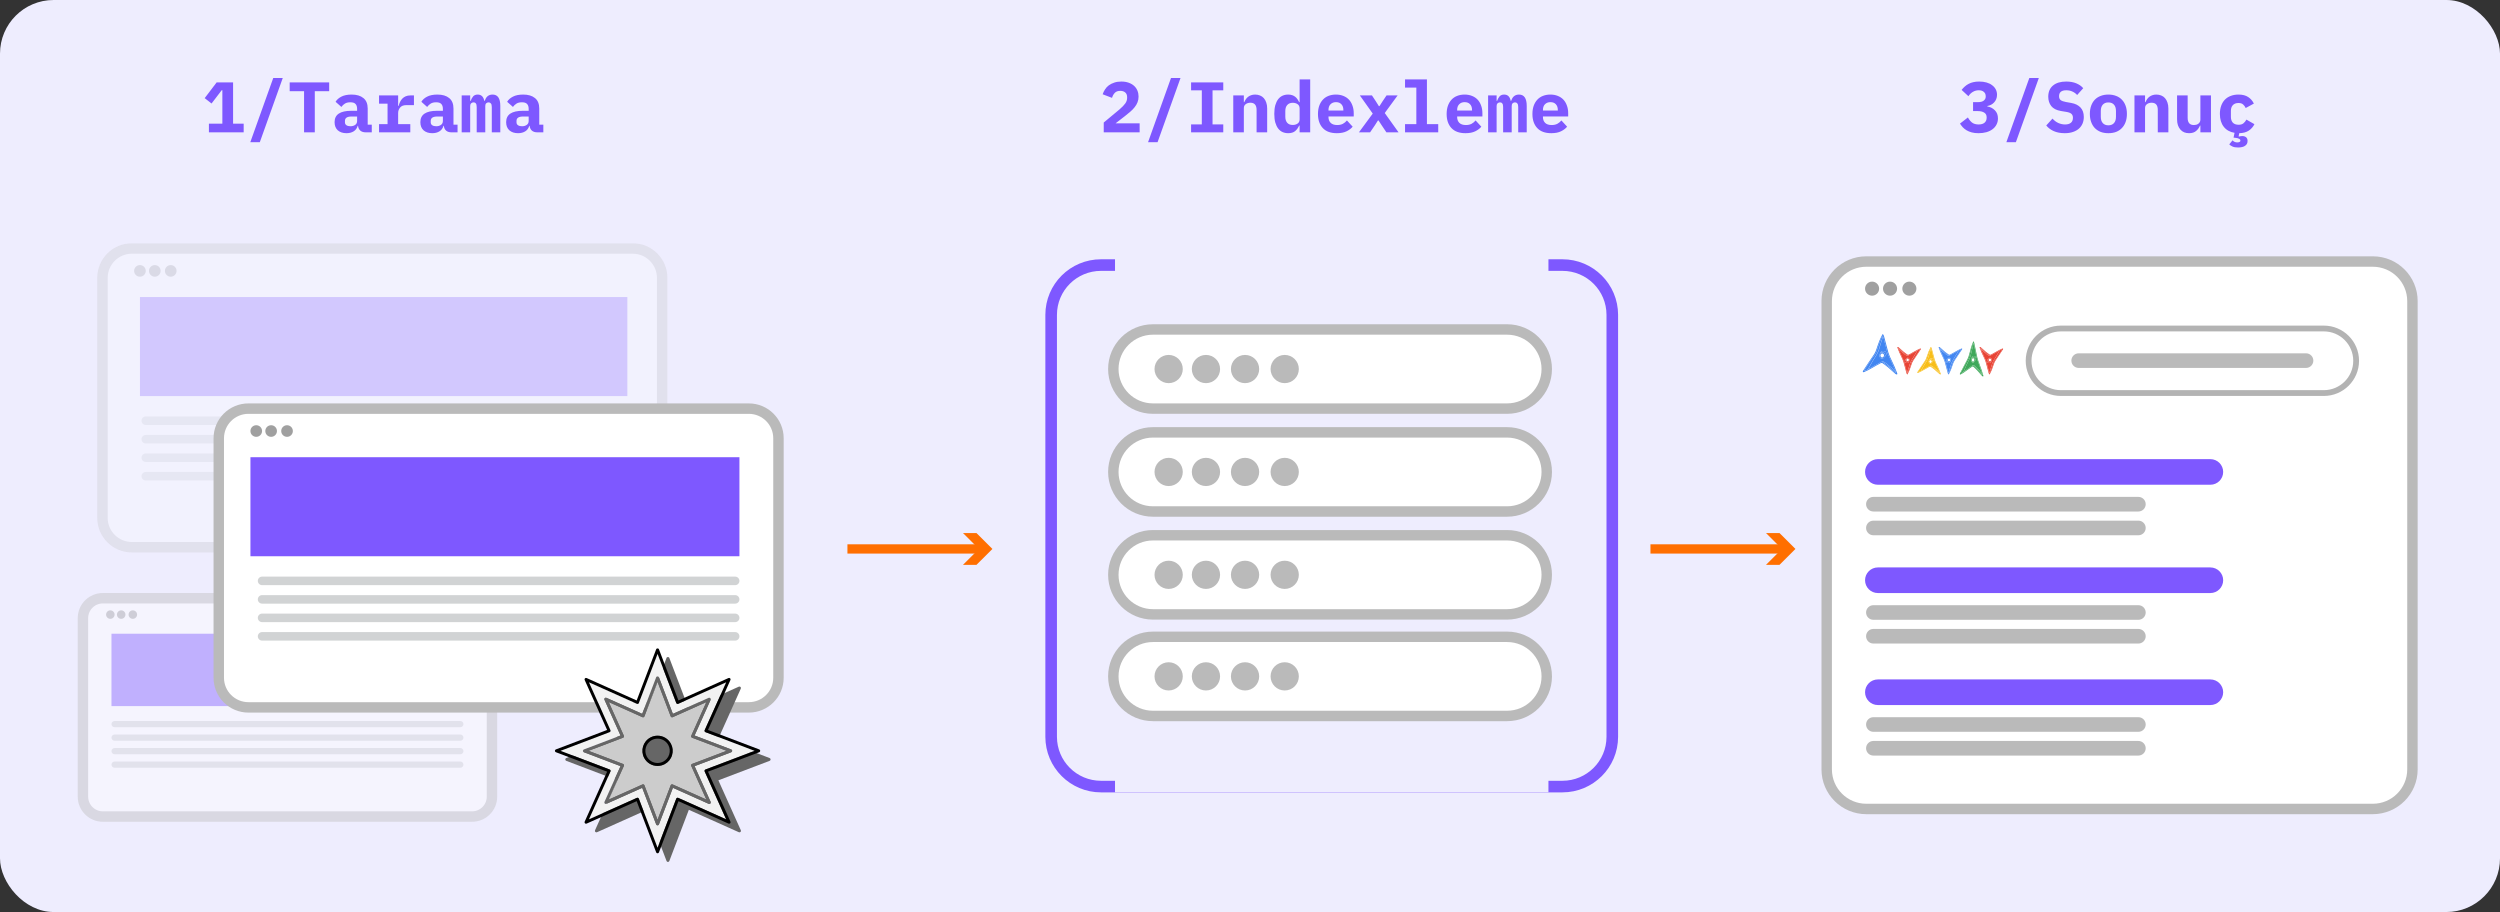 <svg width="699" height="255" viewBox="0 0 699 255" fill="none" xmlns="http://www.w3.org/2000/svg">
<rect x="0" y="0" width="699" height="255" fill="#333333" stroke="none"/>
<rect width="699" height="255" rx="15" fill="#EEEDFE"/>
<g clip-path="url(#clip0_1090_128)">
<path d="M436.855 74.115H307.845C300.145 74.115 293.902 80.347 293.902 88.036V206.006C293.902 213.695 300.145 219.927 307.845 219.927H436.855C444.555 219.927 450.797 213.695 450.797 206.006V88.036C450.797 80.347 444.555 74.115 436.855 74.115Z" stroke="#7E58FF" stroke-width="3.241" stroke-miterlimit="10"/>
<path d="M432.943 72.272H311.758V221.53H432.943V72.272Z" fill="#EEEDFE"/>
<g opacity="0.41">
<path d="M131.986 167.262H28.764C25.686 167.262 23.191 169.753 23.191 172.826V222.746C23.191 225.819 25.686 228.31 28.764 228.31H131.986C135.063 228.31 137.558 225.819 137.558 222.746V172.826C137.558 169.753 135.063 167.262 131.986 167.262Z" fill="white" stroke="#BABABA" stroke-width="2.917" stroke-miterlimit="10"/>
<path d="M137.558 177.189H31.168V197.428H137.558V177.189Z" fill="#7E58FF"/>
<path d="M30.85 173.028C31.507 173.028 32.04 172.496 32.04 171.84C32.04 171.184 31.507 170.652 30.85 170.652C30.193 170.652 29.66 171.184 29.66 171.84C29.66 172.496 30.193 173.028 30.85 173.028Z" fill="#A0A0A0"/>
<path d="M33.885 173.028C34.542 173.028 35.075 172.496 35.075 171.84C35.075 171.184 34.542 170.652 33.885 170.652C33.228 170.652 32.695 171.184 32.695 171.84C32.695 172.496 33.228 173.028 33.885 173.028Z" fill="#A0A0A0"/>
<path d="M37.139 173.028C37.796 173.028 38.329 172.496 38.329 171.84C38.329 171.184 37.796 170.652 37.139 170.652C36.482 170.652 35.949 171.184 35.949 171.84C35.949 172.496 36.482 173.028 37.139 173.028Z" fill="#A0A0A0"/>
<path d="M128.708 201.59H32.04C31.558 201.59 31.168 201.98 31.168 202.461V202.463C31.168 202.944 31.558 203.334 32.04 203.334H128.708C129.19 203.334 129.581 202.944 129.581 202.463V202.461C129.581 201.98 129.19 201.59 128.708 201.59Z" fill="#D1D3D4"/>
<path d="M128.708 205.366H32.04C31.558 205.366 31.168 205.756 31.168 206.237V206.24C31.168 206.721 31.558 207.111 32.04 207.111H128.708C129.19 207.111 129.581 206.721 129.581 206.24V206.237C129.581 205.756 129.19 205.366 128.708 205.366Z" fill="#D1D3D4"/>
<path d="M128.708 209.146H32.04C31.558 209.146 31.168 209.536 31.168 210.017V210.02C31.168 210.501 31.558 210.891 32.04 210.891H128.708C129.19 210.891 129.581 210.501 129.581 210.02V210.017C129.581 209.536 129.19 209.146 128.708 209.146Z" fill="#D1D3D4"/>
<path d="M128.708 212.921H32.04C31.558 212.921 31.168 213.311 31.168 213.792V213.795C31.168 214.276 31.558 214.666 32.04 214.666H128.708C129.19 214.666 129.581 214.276 129.581 213.795V213.792C129.581 213.311 129.19 212.921 128.708 212.921Z" fill="#D1D3D4"/>
</g>
<g opacity="0.25">
<path d="M176.905 69.473H36.883C32.335 69.473 28.648 73.154 28.648 77.695V144.785C28.648 149.326 32.335 153.007 36.883 153.007H176.905C181.453 153.007 185.14 149.326 185.14 144.785V77.695C185.14 73.154 181.453 69.473 176.905 69.473Z" fill="white" stroke="#BABABA" stroke-width="2.917" stroke-miterlimit="10"/>
<path d="M175.406 83.058H39.133V110.75H175.406V83.058Z" fill="#7E58FF"/>
<path d="M39.127 77.365C40.026 77.365 40.754 76.638 40.754 75.74C40.754 74.843 40.026 74.116 39.127 74.116C38.228 74.116 37.5 74.843 37.5 75.74C37.5 76.638 38.228 77.365 39.127 77.365Z" fill="#A0A0A0"/>
<path d="M43.283 77.365C44.182 77.365 44.911 76.638 44.911 75.74C44.911 74.843 44.182 74.116 43.283 74.116C42.385 74.116 41.656 74.843 41.656 75.74C41.656 76.638 42.385 77.365 43.283 77.365Z" fill="#A0A0A0"/>
<path d="M47.737 77.365C48.635 77.365 49.364 76.638 49.364 75.74C49.364 74.843 48.635 74.116 47.737 74.116C46.838 74.116 46.109 74.843 46.109 75.74C46.109 76.638 46.838 77.365 47.737 77.365Z" fill="#A0A0A0"/>
<path d="M173.031 116.444H40.761C40.101 116.444 39.566 116.978 39.566 117.636C39.566 118.295 40.101 118.828 40.761 118.828H173.031C173.691 118.828 174.225 118.295 174.225 117.636C174.225 116.978 173.691 116.444 173.031 116.444Z" fill="#D1D3D4"/>
<path d="M173.031 121.614H40.761C40.101 121.614 39.566 122.148 39.566 122.807C39.566 123.465 40.101 123.999 40.761 123.999H173.031C173.691 123.999 174.225 123.465 174.225 122.807C174.225 122.148 173.691 121.614 173.031 121.614Z" fill="#D1D3D4"/>
<path d="M173.031 126.782H40.761C40.101 126.782 39.566 127.316 39.566 127.975C39.566 128.633 40.101 129.167 40.761 129.167H173.031C173.691 129.167 174.225 128.633 174.225 127.975C174.225 127.316 173.691 126.782 173.031 126.782Z" fill="#D1D3D4"/>
<path d="M173.031 131.956H40.761C40.101 131.956 39.566 132.49 39.566 133.148C39.566 133.807 40.101 134.341 40.761 134.341H173.031C173.691 134.341 174.225 133.807 174.225 133.148C174.225 132.49 173.691 131.956 173.031 131.956Z" fill="#D1D3D4"/>
</g>
<path d="M209.363 114.251H69.465C64.882 114.251 61.168 117.96 61.168 122.535V189.501C61.168 194.077 64.882 197.785 69.465 197.785H209.363C213.945 197.785 217.659 194.077 217.659 189.501V122.535C217.659 117.96 213.945 114.251 209.363 114.251Z" fill="white" stroke="#BABABA" stroke-width="2.917" stroke-miterlimit="10"/>
<path d="M206.746 127.836H70.023V155.528H206.746V127.836Z" fill="#7E58FF"/>
<path d="M71.647 122.14C72.545 122.14 73.274 121.413 73.274 120.515C73.274 119.618 72.545 118.891 71.647 118.891C70.748 118.891 70.019 119.618 70.019 120.515C70.019 121.413 70.748 122.14 71.647 122.14Z" fill="#A0A0A0"/>
<path d="M75.807 122.14C76.706 122.14 77.434 121.413 77.434 120.515C77.434 119.618 76.706 118.891 75.807 118.891C74.908 118.891 74.18 119.618 74.18 120.515C74.18 121.413 74.908 122.14 75.807 122.14Z" fill="#A0A0A0"/>
<path d="M80.256 122.14C81.155 122.14 81.883 121.413 81.883 120.515C81.883 119.618 81.155 118.891 80.256 118.891C79.357 118.891 78.629 119.618 78.629 120.515C78.629 121.413 79.357 122.14 80.256 122.14Z" fill="#A0A0A0"/>
<path d="M205.551 161.222H73.28C72.621 161.222 72.086 161.756 72.086 162.414C72.086 163.073 72.621 163.607 73.28 163.607H205.551C206.21 163.607 206.745 163.073 206.745 162.414C206.745 161.756 206.21 161.222 205.551 161.222Z" fill="#D1D3D4"/>
<path d="M205.551 166.393H73.28C72.621 166.393 72.086 166.926 72.086 167.585C72.086 168.243 72.621 168.777 73.28 168.777H205.551C206.21 168.777 206.745 168.243 206.745 167.585C206.745 166.926 206.21 166.393 205.551 166.393Z" fill="#D1D3D4"/>
<path d="M205.551 171.561H73.28C72.621 171.561 72.086 172.094 72.086 172.753C72.086 173.411 72.621 173.945 73.28 173.945H205.551C206.21 173.945 206.745 173.411 206.745 172.753C206.745 172.094 206.21 171.561 205.551 171.561Z" fill="#D1D3D4"/>
<path d="M205.551 176.729H73.28C72.621 176.729 72.086 177.263 72.086 177.921C72.086 178.58 72.621 179.114 73.28 179.114H205.551C206.21 179.114 206.745 178.58 206.745 177.921C206.745 177.263 206.21 176.729 205.551 176.729Z" fill="#D1D3D4"/>
<path d="M663.438 73.123H521.828C515.708 73.123 510.746 78.077 510.746 84.188V215.123C510.746 221.234 515.708 226.188 521.828 226.188H663.438C669.559 226.188 674.52 221.234 674.52 215.123V84.188C674.52 78.077 669.559 73.123 663.438 73.123Z" fill="white" stroke="#BABABA" stroke-width="2.917" stroke-miterlimit="10"/>
<path d="M649.736 91.849H576.241C571.247 91.849 567.199 95.89 567.199 100.875C567.199 105.859 571.247 109.9 576.241 109.9H649.736C654.729 109.9 658.777 105.859 658.777 100.875C658.777 95.89 654.729 91.849 649.736 91.849Z" fill="white" stroke="#B3B3B3" stroke-width="1.621" stroke-miterlimit="10"/>
<path d="M523.437 82.673C524.524 82.673 525.405 81.793 525.405 80.707C525.405 79.622 524.524 78.742 523.437 78.742C522.35 78.742 521.469 79.622 521.469 80.707C521.469 81.793 522.35 82.673 523.437 82.673Z" fill="#A0A0A0"/>
<path d="M528.457 82.673C529.544 82.673 530.425 81.793 530.425 80.707C530.425 79.622 529.544 78.742 528.457 78.742C527.37 78.742 526.488 79.622 526.488 80.707C526.488 81.793 527.37 82.673 528.457 82.673Z" fill="#A0A0A0"/>
<path d="M533.859 82.673C534.946 82.673 535.827 81.793 535.827 80.707C535.827 79.622 534.946 78.742 533.859 78.742C532.772 78.742 531.891 79.622 531.891 80.707C531.891 81.793 532.772 82.673 533.859 82.673Z" fill="#A0A0A0"/>
<path d="M644.762 98.785H581.207C580.077 98.785 579.16 99.7 579.16 100.829C579.16 101.958 580.077 102.873 581.207 102.873H644.762C645.893 102.873 646.809 101.958 646.809 100.829C646.809 99.7 645.893 98.785 644.762 98.785Z" fill="#BABABA"/>
<path d="M597.89 138.927H523.801C522.67 138.927 521.754 139.842 521.754 140.971C521.754 142.1 522.67 143.015 523.801 143.015H597.89C599.021 143.015 599.937 142.1 599.937 140.971C599.937 139.842 599.021 138.927 597.89 138.927Z" fill="#BABABA"/>
<path d="M597.89 145.572H523.801C522.67 145.572 521.754 146.487 521.754 147.616C521.754 148.745 522.67 149.66 523.801 149.66H597.89C599.021 149.66 599.937 148.745 599.937 147.616C599.937 146.487 599.021 145.572 597.89 145.572Z" fill="#BABABA"/>
<path d="M618.01 128.373H525.058C523.076 128.373 521.469 129.976 521.469 131.954C521.469 133.933 523.076 135.536 525.058 135.536H618.01C619.992 135.536 621.599 133.933 621.599 131.954C621.599 129.976 619.992 128.373 618.01 128.373Z" fill="#7E58FF"/>
<path d="M597.89 169.21H523.801C522.67 169.21 521.754 170.125 521.754 171.254C521.754 172.383 522.67 173.298 523.801 173.298H597.89C599.021 173.298 599.937 172.383 599.937 171.254C599.937 170.125 599.021 169.21 597.89 169.21Z" fill="#BABABA"/>
<path d="M597.89 175.849H523.801C522.67 175.849 521.754 176.764 521.754 177.893C521.754 179.021 522.67 179.937 523.801 179.937H597.89C599.021 179.937 599.937 179.021 599.937 177.893C599.937 176.764 599.021 175.849 597.89 175.849Z" fill="#BABABA"/>
<path d="M618.01 158.653H525.058C523.076 158.653 521.469 160.257 521.469 162.235C521.469 164.213 523.076 165.817 525.058 165.817H618.01C619.992 165.817 621.599 164.213 621.599 162.235C621.599 160.257 619.992 158.653 618.01 158.653Z" fill="#7E58FF"/>
<path d="M597.89 200.527H523.801C522.67 200.527 521.754 201.442 521.754 202.571C521.754 203.7 522.67 204.615 523.801 204.615H597.89C599.021 204.615 599.937 203.7 599.937 202.571C599.937 201.442 599.021 200.527 597.89 200.527Z" fill="#BABABA"/>
<path d="M597.89 207.171H523.801C522.67 207.171 521.754 208.086 521.754 209.215C521.754 210.344 522.67 211.259 523.801 211.259H597.89C599.021 211.259 599.937 210.344 599.937 209.215C599.937 208.086 599.021 207.171 597.89 207.171Z" fill="#BABABA"/>
<path d="M618.01 189.969H525.058C523.076 189.969 521.469 191.572 521.469 193.551C521.469 195.529 523.076 197.132 525.058 197.132H618.01C619.992 197.132 621.599 195.529 621.599 193.551C621.599 191.572 619.992 189.969 618.01 189.969Z" fill="#7E58FF"/>
<path d="M521.054 104.065C521.13 104.049 521.202 104.023 521.274 103.993C522.022 103.698 522.718 103.305 523.41 102.906C524.21 102.444 525.007 101.975 525.831 101.553C526.024 101.455 526.211 101.448 526.385 101.572C526.904 101.949 527.429 102.316 527.917 102.732C528.6 103.312 529.259 103.911 529.922 104.511C530.02 104.599 530.129 104.661 530.256 104.691C530.424 104.727 530.512 104.645 530.489 104.475C530.483 104.429 530.466 104.386 530.45 104.344C530.024 103.125 529.492 101.952 528.928 100.793C528.58 100.079 528.232 99.362 528.003 98.595C527.806 97.946 527.652 97.288 527.471 96.636C527.238 95.804 527.032 94.962 526.809 94.13C526.749 93.904 526.664 93.685 526.523 93.495C526.435 93.377 526.366 93.39 526.303 93.521C526.011 94.114 525.703 94.7 525.457 95.313C525.142 96.106 524.883 96.921 524.607 97.727C524.447 98.195 524.273 98.651 523.987 99.063C522.928 100.593 521.914 102.152 520.894 103.708C520.858 103.764 520.828 103.82 520.838 103.878C520.838 104.046 520.89 104.095 521.048 104.062L521.054 104.065ZM521.297 103.446C522.084 102.27 522.806 101.048 523.636 99.899C523.82 99.643 524.017 99.394 524.217 99.149C524.42 98.9 524.561 98.628 524.65 98.317C524.932 97.34 525.309 96.397 525.631 95.431C525.811 94.89 526.07 94.386 526.356 93.894C526.366 93.875 526.382 93.859 526.408 93.819C526.444 93.908 526.471 93.98 526.5 94.052C526.658 94.389 526.71 94.759 526.809 95.113C527.11 96.207 527.34 97.317 527.665 98.408C527.868 99.09 528.196 99.722 528.498 100.361C529.039 101.52 529.541 102.699 530.04 103.878C530.086 103.96 530.083 104.055 530.102 104.144C530.112 104.183 530.132 104.222 530.083 104.252C530.037 104.278 530.014 104.242 529.987 104.226C529.758 104.088 529.568 103.898 529.374 103.718C528.452 102.853 527.488 102.044 526.458 101.31C526.339 101.225 526.221 101.153 526.067 101.179C525.91 101.222 525.778 101.317 525.641 101.396C524.561 102.002 523.485 102.608 522.406 103.214C522.38 103.23 522.347 103.24 522.317 103.25C521.973 103.446 521.619 103.623 521.225 103.741C521.235 103.63 521.245 103.538 521.3 103.456L521.297 103.446Z" fill="#4286F1"/>
<path d="M525.21 98.183C524.915 98.871 524.557 99.526 524.137 100.142C523.848 100.564 523.579 101.003 523.337 101.455C523.032 102.025 522.694 102.576 522.372 103.132C522.352 103.168 522.333 103.204 522.316 103.244C522.346 103.231 522.375 103.224 522.405 103.208C523.484 102.602 524.56 101.992 525.64 101.39C525.777 101.311 525.909 101.216 526.066 101.174C526.338 101.02 526.584 101.069 526.85 101.223C527.355 101.514 527.788 101.891 528.212 102.287C528.418 102.484 528.681 102.605 528.897 102.792C529.091 102.959 529.245 103.155 529.406 103.349C529.57 103.548 529.77 103.709 529.973 103.866C529.993 103.879 530.016 103.905 530.045 103.873C529.547 102.693 529.045 101.518 528.504 100.355C528.205 99.713 527.874 99.084 527.67 98.402C527.349 97.315 527.116 96.201 526.814 95.107C526.716 94.753 526.663 94.383 526.506 94.046C526.296 94.717 526.089 95.389 525.869 96.057C525.64 96.761 525.505 97.495 525.213 98.18L525.21 98.183ZM526.437 98.15C526.643 98.157 526.85 98.157 527.04 98.242C527.09 98.265 527.142 98.288 527.182 98.324C527.444 98.576 527.503 99.002 527.323 99.323C527.237 99.474 527.152 99.631 526.972 99.69C526.893 99.821 526.814 99.948 526.703 100.053C526.302 100.433 525.754 100.292 525.561 99.775C525.463 99.51 525.479 99.257 525.594 99.005C525.672 98.556 525.958 98.134 526.434 98.15H526.437Z" fill="#4286F1"/>
<path d="M522.347 103.099C522.82 102.307 523.259 101.498 523.722 100.702C523.945 100.318 524.24 99.975 524.45 99.585C524.732 99.054 525.051 98.543 525.254 97.976C525.405 97.56 525.493 97.131 525.625 96.709C525.858 95.965 526.074 95.215 526.323 94.478C526.366 94.354 526.396 94.223 526.441 94.098C526.451 94.072 526.461 94.046 526.497 94.049C526.468 93.977 526.441 93.905 526.405 93.816C526.379 93.856 526.366 93.872 526.353 93.892C526.067 94.383 525.808 94.888 525.628 95.428C525.306 96.391 524.929 97.334 524.647 98.314C524.558 98.625 524.414 98.897 524.214 99.146C524.014 99.391 523.817 99.64 523.633 99.896C522.807 101.046 522.082 102.267 521.294 103.443C521.238 103.525 521.229 103.62 521.219 103.728C521.612 103.61 521.967 103.434 522.311 103.237C522.288 103.181 522.321 103.139 522.347 103.096V103.099Z" fill="#4286F1"/>
<path d="M526.441 94.1C526.395 94.225 526.366 94.356 526.323 94.48C526.071 95.217 525.857 95.967 525.625 96.711C525.493 97.13 525.401 97.563 525.254 97.979C525.047 98.545 524.732 99.059 524.45 99.587C524.24 99.98 523.948 100.321 523.722 100.704C523.259 101.5 522.816 102.309 522.347 103.102C522.321 103.144 522.291 103.187 522.311 103.242C522.331 103.206 522.347 103.167 522.367 103.131C522.688 102.571 523.026 102.021 523.331 101.454C523.574 101.002 523.843 100.566 524.132 100.14C524.555 99.525 524.913 98.87 525.205 98.182C525.497 97.497 525.628 96.763 525.861 96.059C526.08 95.391 526.287 94.719 526.497 94.048C526.461 94.048 526.451 94.074 526.441 94.097V94.1Z" fill="#4286F1"/>
<path d="M529.918 103.871C529.748 103.746 529.574 103.619 529.446 103.455C529.141 103.058 528.79 102.718 528.363 102.453C528.081 102.279 527.875 102.007 527.622 101.797C527.323 101.552 526.995 101.349 526.658 101.162C526.559 101.11 526.461 101.093 526.352 101.116C526.257 101.136 526.165 101.159 526.07 101.172C526.225 101.146 526.343 101.218 526.461 101.303C527.491 102.037 528.455 102.846 529.377 103.71C529.571 103.89 529.761 104.08 529.991 104.218C530.02 104.234 530.043 104.274 530.086 104.244C530.135 104.215 530.115 104.175 530.105 104.136C530.086 104.048 530.089 103.953 530.043 103.871C529.997 103.949 529.955 103.887 529.922 103.864L529.918 103.871Z" fill="#4286F1"/>
<path d="M529.966 103.864C529.762 103.707 529.562 103.547 529.398 103.347C529.238 103.154 529.083 102.957 528.89 102.79C528.673 102.603 528.414 102.479 528.204 102.286C527.784 101.889 527.348 101.513 526.843 101.221C526.577 101.067 526.331 101.018 526.059 101.172C526.154 101.156 526.249 101.136 526.341 101.116C526.449 101.093 526.547 101.106 526.646 101.162C526.984 101.349 527.312 101.552 527.61 101.798C527.866 102.007 528.07 102.276 528.352 102.453C528.781 102.718 529.129 103.059 529.434 103.455C529.562 103.622 529.736 103.747 529.907 103.871C529.94 103.894 529.986 103.956 530.028 103.878C530.002 103.91 529.976 103.884 529.956 103.871L529.966 103.864Z" fill="#4286F1"/>
<path d="M526.979 98.938C526.815 98.627 526.28 98.437 525.962 98.585C525.867 98.627 525.801 98.706 525.742 98.788C525.693 98.856 525.647 98.932 525.601 99.004C525.487 99.256 525.47 99.508 525.569 99.774C525.759 100.294 526.31 100.432 526.71 100.052C526.822 99.947 526.9 99.819 526.979 99.688C527.087 99.439 527.114 99.191 526.979 98.938ZM526.257 99.97C525.995 99.977 525.769 99.711 525.759 99.384C525.752 99.102 525.988 98.84 526.261 98.834C526.543 98.827 526.776 99.053 526.786 99.341C526.792 99.629 526.513 99.963 526.257 99.97Z" fill="#4286F1"/>
<path d="M526.382 98.521C526.7 98.58 526.946 98.728 527.051 99.042C527.126 99.265 527.133 99.494 526.972 99.694C527.153 99.632 527.238 99.478 527.323 99.327C527.507 99.006 527.448 98.58 527.182 98.328C527.143 98.292 527.09 98.269 527.041 98.246C526.848 98.157 526.641 98.161 526.437 98.154C525.962 98.138 525.676 98.564 525.598 99.009C525.709 98.642 525.975 98.449 526.382 98.524V98.521Z" fill="#4286F1"/>
<path d="M527.051 99.041C526.946 98.726 526.7 98.579 526.382 98.52C525.975 98.445 525.709 98.638 525.598 99.005C525.644 98.933 525.689 98.857 525.739 98.789C525.798 98.707 525.863 98.628 525.959 98.585C526.277 98.438 526.811 98.628 526.975 98.939C527.107 99.192 527.08 99.441 526.975 99.689C527.136 99.49 527.13 99.26 527.054 99.038L527.051 99.041Z" fill="#4286F1"/>
<path d="M536.933 97.442C536.88 97.452 536.831 97.472 536.782 97.491C536.273 97.691 535.797 97.96 535.325 98.232C534.78 98.546 534.236 98.867 533.675 99.152C533.544 99.221 533.416 99.224 533.298 99.139C532.943 98.883 532.586 98.631 532.251 98.35C531.785 97.957 531.336 97.544 530.886 97.138C530.821 97.079 530.745 97.036 530.66 97.016C530.549 96.99 530.486 97.049 530.503 97.164C530.506 97.193 530.519 97.223 530.529 97.252C530.821 98.081 531.182 98.883 531.566 99.673C531.802 100.161 532.041 100.649 532.195 101.17C532.33 101.612 532.435 102.061 532.56 102.503C532.717 103.07 532.858 103.643 533.012 104.213C533.055 104.367 533.111 104.518 533.206 104.645C533.265 104.724 533.311 104.717 533.357 104.626C533.554 104.223 533.767 103.823 533.934 103.404C534.151 102.863 534.324 102.31 534.511 101.759C534.62 101.442 534.738 101.131 534.935 100.849C535.656 99.807 536.349 98.743 537.044 97.685C537.07 97.645 537.087 97.609 537.084 97.57C537.084 97.455 537.047 97.423 536.939 97.445L536.933 97.442ZM536.765 97.862C536.227 98.664 535.735 99.496 535.171 100.279C535.046 100.453 534.912 100.623 534.774 100.79C534.636 100.96 534.541 101.147 534.479 101.357C534.288 102.022 534.029 102.667 533.809 103.322C533.688 103.692 533.508 104.033 533.314 104.37C533.308 104.383 533.298 104.396 533.278 104.423C533.255 104.364 533.235 104.314 533.216 104.265C533.107 104.036 533.071 103.784 533.006 103.541C532.799 102.795 532.642 102.038 532.422 101.298C532.284 100.832 532.061 100.403 531.854 99.968C531.483 99.178 531.142 98.376 530.804 97.57C530.772 97.514 530.775 97.452 530.762 97.39C530.755 97.364 530.742 97.337 530.775 97.318C530.804 97.298 530.821 97.324 530.841 97.337C530.998 97.432 531.126 97.56 531.257 97.685C531.884 98.274 532.543 98.825 533.245 99.326C533.327 99.385 533.406 99.434 533.511 99.414C533.619 99.385 533.708 99.319 533.803 99.267C534.538 98.854 535.273 98.441 536.007 98.029C536.027 98.019 536.047 98.012 536.066 98.002C536.303 97.868 536.542 97.747 536.811 97.668C536.805 97.744 536.798 97.806 536.762 97.865L536.765 97.862Z" fill="#E84334"/>
<path d="M534.095 101.445C534.295 100.977 534.538 100.532 534.827 100.109C535.024 99.821 535.207 99.523 535.371 99.215C535.578 98.828 535.811 98.452 536.027 98.072C536.041 98.049 536.054 98.022 536.067 97.996C536.047 98.003 536.027 98.009 536.008 98.022C535.273 98.435 534.538 98.851 533.803 99.261C533.708 99.313 533.619 99.379 533.511 99.408C533.324 99.513 533.16 99.48 532.976 99.372C532.632 99.172 532.337 98.917 532.051 98.648C531.91 98.514 531.733 98.432 531.585 98.304C531.454 98.189 531.349 98.055 531.241 97.924C531.129 97.79 530.992 97.679 530.854 97.57C530.841 97.561 530.824 97.544 530.805 97.564C531.146 98.366 531.487 99.169 531.854 99.962C532.058 100.397 532.284 100.83 532.422 101.292C532.642 102.032 532.799 102.792 533.006 103.535C533.072 103.778 533.108 104.03 533.216 104.259C533.357 103.801 533.501 103.342 533.649 102.887C533.806 102.409 533.895 101.907 534.095 101.442V101.445ZM533.259 101.468C533.118 101.465 532.976 101.465 532.845 101.406C532.812 101.39 532.776 101.373 532.75 101.35C532.57 101.18 532.53 100.889 532.655 100.669C532.714 100.564 532.77 100.46 532.894 100.417C532.947 100.329 533.003 100.24 533.078 100.171C533.35 99.912 533.724 100.007 533.856 100.361C533.921 100.541 533.911 100.715 533.833 100.885C533.777 101.19 533.583 101.478 533.262 101.468H533.259Z" fill="#E84334"/>
<path d="M536.047 98.096C535.726 98.636 535.424 99.186 535.109 99.73C534.958 99.992 534.758 100.225 534.614 100.493C534.42 100.854 534.204 101.204 534.066 101.591C533.964 101.872 533.902 102.167 533.813 102.452C533.656 102.96 533.508 103.471 533.337 103.972C533.308 104.057 533.288 104.146 533.259 104.231C533.252 104.247 533.246 104.267 533.223 104.267C533.242 104.316 533.262 104.365 533.285 104.424C533.305 104.398 533.311 104.385 533.321 104.372C533.515 104.038 533.692 103.694 533.816 103.323C534.036 102.668 534.292 102.023 534.486 101.358C534.548 101.145 534.643 100.962 534.781 100.791C534.915 100.624 535.05 100.454 535.178 100.28C535.742 99.498 536.234 98.666 536.772 97.863C536.812 97.807 536.815 97.742 536.821 97.666C536.552 97.745 536.313 97.866 536.077 98.001C536.093 98.037 536.07 98.066 536.054 98.096H536.047Z" fill="#E84334"/>
<path d="M533.258 104.232C533.288 104.147 533.307 104.059 533.337 103.973C533.507 103.472 533.655 102.961 533.813 102.453C533.901 102.168 533.963 101.874 534.065 101.592C534.206 101.205 534.423 100.855 534.613 100.495C534.757 100.226 534.957 99.993 535.108 99.731C535.423 99.188 535.725 98.637 536.047 98.097C536.063 98.067 536.086 98.038 536.07 98.002C536.056 98.028 536.043 98.051 536.03 98.077C535.81 98.457 535.581 98.834 535.374 99.221C535.21 99.528 535.026 99.826 534.83 100.115C534.541 100.534 534.298 100.983 534.098 101.451C533.898 101.916 533.809 102.417 533.652 102.896C533.504 103.351 533.36 103.81 533.219 104.268C533.245 104.268 533.252 104.252 533.255 104.232H533.258Z" fill="#E84334"/>
<path d="M530.895 97.574C531.01 97.659 531.131 97.745 531.217 97.859C531.427 98.128 531.663 98.361 531.955 98.541C532.145 98.659 532.286 98.842 532.46 98.986C532.663 99.153 532.887 99.291 533.116 99.418C533.182 99.455 533.251 99.464 533.323 99.448C533.388 99.435 533.451 99.418 533.516 99.409C533.411 99.428 533.333 99.376 533.251 99.32C532.549 98.822 531.893 98.269 531.263 97.679C531.131 97.555 531 97.427 530.846 97.332C530.826 97.319 530.81 97.296 530.78 97.312C530.744 97.332 530.761 97.358 530.767 97.384C530.78 97.443 530.777 97.509 530.81 97.564C530.839 97.512 530.872 97.555 530.892 97.568L530.895 97.574Z" fill="#E84334"/>
<path d="M530.858 97.579C530.996 97.687 531.134 97.795 531.246 97.932C531.354 98.063 531.459 98.198 531.59 98.312C531.738 98.44 531.915 98.522 532.056 98.656C532.341 98.925 532.64 99.18 532.981 99.38C533.161 99.485 533.329 99.518 533.516 99.416C533.45 99.426 533.388 99.442 533.322 99.455C533.247 99.472 533.181 99.462 533.115 99.426C532.886 99.298 532.663 99.161 532.459 98.994C532.285 98.85 532.144 98.666 531.954 98.548C531.662 98.368 531.423 98.135 531.216 97.867C531.127 97.752 531.009 97.667 530.895 97.582C530.872 97.565 530.842 97.523 530.812 97.579C530.832 97.556 530.849 97.572 530.862 97.585L530.858 97.579Z" fill="#E84334"/>
<path d="M532.897 100.935C533.009 101.148 533.373 101.276 533.589 101.177C533.655 101.148 533.697 101.095 533.737 101.04C533.77 100.994 533.802 100.941 533.832 100.892C533.911 100.722 533.921 100.548 533.855 100.368C533.724 100.014 533.35 99.919 533.077 100.178C533.002 100.25 532.946 100.335 532.894 100.424C532.822 100.594 532.802 100.765 532.894 100.935H532.897ZM533.386 100.234C533.563 100.227 533.717 100.411 533.724 100.634C533.73 100.827 533.566 101.004 533.383 101.007C533.189 101.01 533.032 100.86 533.025 100.663C533.022 100.466 533.209 100.24 533.383 100.234H533.386Z" fill="#E84334"/>
<path d="M533.297 101.22C533.081 101.181 532.914 101.079 532.841 100.866C532.789 100.716 532.786 100.558 532.894 100.421C532.769 100.463 532.713 100.568 532.654 100.673C532.53 100.893 532.569 101.181 532.75 101.354C532.776 101.381 532.812 101.394 532.845 101.41C532.976 101.469 533.117 101.469 533.258 101.472C533.583 101.482 533.776 101.194 533.829 100.889C533.753 101.142 533.573 101.273 533.294 101.22H533.297Z" fill="#E84334"/>
<path d="M532.846 100.866C532.918 101.079 533.085 101.181 533.302 101.22C533.581 101.273 533.761 101.142 533.836 100.889C533.804 100.938 533.774 100.991 533.741 101.037C533.702 101.092 533.656 101.145 533.594 101.174C533.377 101.273 533.013 101.145 532.901 100.932C532.81 100.758 532.829 100.591 532.901 100.421C532.79 100.558 532.797 100.712 532.849 100.866H532.846Z" fill="#E84334"/>
<path d="M559.921 97.442C559.868 97.452 559.819 97.472 559.77 97.491C559.261 97.691 558.786 97.96 558.313 98.232C557.769 98.546 557.224 98.867 556.663 99.152C556.532 99.221 556.404 99.224 556.286 99.139C555.932 98.883 555.574 98.631 555.239 98.35C554.774 97.957 554.324 97.544 553.875 97.138C553.809 97.079 553.734 97.036 553.648 97.016C553.537 96.99 553.474 97.049 553.491 97.164C553.494 97.193 553.507 97.223 553.517 97.252C553.809 98.081 554.17 98.883 554.554 99.673C554.79 100.161 555.029 100.649 555.184 101.17C555.318 101.612 555.423 102.061 555.548 102.503C555.705 103.07 555.846 103.643 556.001 104.213C556.043 104.367 556.099 104.518 556.194 104.645C556.253 104.724 556.299 104.717 556.345 104.626C556.542 104.223 556.755 103.823 556.922 103.404C557.139 102.863 557.313 102.31 557.5 101.759C557.608 101.442 557.726 101.131 557.923 100.849C558.645 99.807 559.337 98.743 560.032 97.685C560.059 97.645 560.075 97.609 560.072 97.57C560.072 97.455 560.036 97.423 559.927 97.445L559.921 97.442ZM559.754 97.862C559.216 98.664 558.723 99.496 558.159 100.279C558.035 100.453 557.9 100.623 557.762 100.79C557.624 100.96 557.529 101.147 557.467 101.357C557.277 102.022 557.018 102.667 556.798 103.322C556.676 103.692 556.496 104.033 556.302 104.37C556.296 104.383 556.286 104.396 556.266 104.423C556.243 104.364 556.224 104.314 556.204 104.265C556.096 104.036 556.06 103.784 555.994 103.541C555.787 102.795 555.63 102.038 555.41 101.298C555.272 100.832 555.049 100.403 554.842 99.968C554.472 99.178 554.131 98.376 553.793 97.57C553.76 97.514 553.763 97.452 553.75 97.39C553.743 97.364 553.73 97.337 553.763 97.318C553.793 97.298 553.809 97.324 553.829 97.337C553.986 97.432 554.114 97.56 554.245 97.685C554.872 98.274 555.531 98.825 556.233 99.326C556.316 99.385 556.394 99.434 556.499 99.414C556.607 99.385 556.696 99.319 556.791 99.267C557.526 98.854 558.261 98.441 558.996 98.029C559.015 98.019 559.035 98.012 559.055 98.002C559.291 97.868 559.53 97.747 559.8 97.668C559.793 97.744 559.786 97.806 559.75 97.865L559.754 97.862Z" fill="#E84334"/>
<path d="M557.091 101.445C557.291 100.977 557.534 100.532 557.823 100.109C558.02 99.821 558.203 99.523 558.367 99.215C558.574 98.828 558.807 98.452 559.024 98.072C559.037 98.049 559.05 98.022 559.063 97.996C559.043 98.003 559.023 98.009 559.004 98.022C558.269 98.435 557.534 98.851 556.799 99.261C556.704 99.313 556.616 99.379 556.507 99.408C556.32 99.513 556.156 99.48 555.973 99.372C555.628 99.172 555.333 98.917 555.047 98.648C554.906 98.514 554.729 98.432 554.582 98.304C554.45 98.189 554.345 98.055 554.237 97.924C554.126 97.79 553.988 97.679 553.85 97.57C553.837 97.561 553.82 97.544 553.801 97.564C554.142 98.366 554.483 99.169 554.851 99.962C555.054 100.397 555.28 100.83 555.418 101.292C555.638 102.032 555.795 102.792 556.002 103.535C556.068 103.778 556.104 104.03 556.212 104.259C556.353 103.801 556.497 103.342 556.645 102.887C556.803 102.409 556.891 101.907 557.091 101.442V101.445ZM556.255 101.468C556.114 101.465 555.973 101.465 555.841 101.406C555.809 101.39 555.772 101.373 555.746 101.35C555.566 101.18 555.526 100.889 555.651 100.669C555.71 100.564 555.766 100.46 555.891 100.417C555.943 100.329 555.999 100.24 556.074 100.171C556.347 99.912 556.721 100.007 556.852 100.361C556.917 100.541 556.908 100.715 556.829 100.885C556.773 101.19 556.579 101.478 556.258 101.468H556.255Z" fill="#E84334"/>
<path d="M559.036 98.096C558.714 98.636 558.412 99.186 558.097 99.73C557.946 99.992 557.746 100.225 557.602 100.493C557.408 100.854 557.192 101.204 557.054 101.591C556.952 101.872 556.89 102.167 556.801 102.452C556.644 102.96 556.496 103.471 556.326 103.972C556.296 104.057 556.277 104.146 556.247 104.231C556.24 104.247 556.234 104.267 556.211 104.267C556.231 104.316 556.25 104.365 556.273 104.424C556.293 104.398 556.3 104.385 556.309 104.372C556.503 104.038 556.68 103.694 556.805 103.323C557.025 102.668 557.28 102.023 557.474 101.358C557.536 101.145 557.631 100.962 557.769 100.791C557.904 100.624 558.038 100.454 558.166 100.28C558.73 99.498 559.223 98.666 559.761 97.863C559.8 97.807 559.803 97.742 559.81 97.666C559.541 97.745 559.301 97.866 559.065 98.001C559.081 98.037 559.059 98.066 559.042 98.096H559.036Z" fill="#E84334"/>
<path d="M556.246 104.232C556.276 104.147 556.296 104.059 556.325 103.973C556.496 103.472 556.643 102.961 556.801 102.453C556.889 102.168 556.952 101.874 557.053 101.592C557.195 101.205 557.411 100.855 557.601 100.495C557.746 100.226 557.946 99.993 558.097 99.731C558.412 99.188 558.713 98.637 559.035 98.097C559.051 98.067 559.074 98.038 559.058 98.002C559.045 98.028 559.032 98.051 559.019 98.077C558.799 98.457 558.569 98.834 558.362 99.221C558.198 99.528 558.015 99.826 557.818 100.115C557.529 100.534 557.286 100.983 557.086 101.451C556.886 101.916 556.798 102.417 556.64 102.896C556.492 103.351 556.348 103.81 556.207 104.268C556.233 104.268 556.24 104.252 556.243 104.232H556.246Z" fill="#E84334"/>
<path d="M553.883 97.574C553.998 97.659 554.12 97.745 554.205 97.859C554.415 98.128 554.651 98.361 554.943 98.541C555.133 98.659 555.274 98.842 555.448 98.986C555.652 99.153 555.875 99.291 556.104 99.418C556.17 99.455 556.239 99.464 556.311 99.448C556.377 99.435 556.439 99.418 556.505 99.409C556.4 99.428 556.321 99.376 556.239 99.32C555.537 98.822 554.881 98.269 554.251 97.679C554.12 97.555 553.988 97.427 553.834 97.332C553.815 97.319 553.798 97.296 553.769 97.312C553.733 97.332 553.749 97.358 553.756 97.384C553.769 97.443 553.765 97.509 553.798 97.564C553.828 97.512 553.861 97.555 553.88 97.568L553.883 97.574Z" fill="#E84334"/>
<path d="M553.847 97.579C553.984 97.687 554.122 97.795 554.234 97.932C554.342 98.063 554.447 98.198 554.578 98.312C554.726 98.44 554.903 98.522 555.044 98.656C555.33 98.925 555.628 99.18 555.969 99.38C556.15 99.485 556.317 99.518 556.504 99.416C556.438 99.426 556.376 99.442 556.31 99.455C556.235 99.472 556.169 99.462 556.104 99.426C555.874 99.298 555.651 99.161 555.448 98.994C555.274 98.85 555.133 98.666 554.942 98.548C554.65 98.368 554.411 98.135 554.204 97.867C554.116 97.752 553.998 97.667 553.883 97.582C553.86 97.565 553.83 97.523 553.801 97.579C553.82 97.556 553.837 97.572 553.85 97.585L553.847 97.579Z" fill="#E84334"/>
<path d="M555.885 100.935C555.997 101.148 556.361 101.276 556.578 101.177C556.643 101.148 556.686 101.095 556.725 101.04C556.758 100.994 556.791 100.941 556.82 100.892C556.899 100.722 556.909 100.548 556.843 100.368C556.712 100.014 556.338 99.919 556.066 100.178C555.99 100.25 555.935 100.335 555.882 100.424C555.81 100.594 555.79 100.765 555.882 100.935H555.885ZM556.374 100.234C556.551 100.227 556.705 100.411 556.712 100.634C556.719 100.827 556.555 101.004 556.371 101.007C556.177 101.01 556.02 100.86 556.013 100.663C556.01 100.466 556.197 100.24 556.371 100.234H556.374Z" fill="#E84334"/>
<path d="M556.29 101.22C556.073 101.181 555.906 101.079 555.834 100.866C555.781 100.716 555.778 100.558 555.886 100.421C555.761 100.463 555.706 100.568 555.647 100.673C555.522 100.893 555.561 101.181 555.742 101.354C555.768 101.381 555.804 101.394 555.837 101.41C555.968 101.469 556.109 101.469 556.25 101.472C556.575 101.482 556.769 101.194 556.821 100.889C556.746 101.142 556.565 101.273 556.286 101.22H556.29Z" fill="#E84334"/>
<path d="M555.834 100.866C555.906 101.079 556.073 101.181 556.29 101.22C556.569 101.273 556.749 101.142 556.825 100.889C556.792 100.938 556.762 100.991 556.73 101.037C556.69 101.092 556.644 101.145 556.582 101.174C556.365 101.273 556.001 101.145 555.89 100.932C555.798 100.758 555.818 100.591 555.89 100.421C555.778 100.558 555.785 100.712 555.837 100.866H555.834Z" fill="#E84334"/>
<path d="M536.218 104.268C536.27 104.258 536.319 104.238 536.369 104.219C536.877 104.019 537.353 103.75 537.825 103.478C538.37 103.164 538.914 102.843 539.475 102.558C539.607 102.489 539.735 102.486 539.853 102.571C540.207 102.826 540.565 103.079 540.899 103.36C541.365 103.753 541.814 104.166 542.264 104.572C542.329 104.631 542.405 104.674 542.49 104.694C542.602 104.72 542.664 104.661 542.648 104.546C542.644 104.517 542.631 104.487 542.621 104.458C542.33 103.629 541.969 102.826 541.585 102.037C541.349 101.549 541.109 101.061 540.955 100.54C540.82 100.098 540.715 99.649 540.591 99.207C540.433 98.64 540.292 98.067 540.138 97.497C540.095 97.343 540.04 97.192 539.945 97.065C539.885 96.986 539.84 96.993 539.794 97.084C539.597 97.487 539.384 97.887 539.216 98.306C539 98.847 538.826 99.4 538.639 99.951C538.531 100.268 538.412 100.579 538.216 100.861C537.494 101.903 536.802 102.967 536.106 104.025C536.08 104.065 536.064 104.101 536.067 104.14C536.067 104.255 536.103 104.287 536.211 104.264L536.218 104.268ZM536.385 103.845C536.923 103.043 537.415 102.211 537.979 101.428C538.104 101.254 538.239 101.084 538.376 100.917C538.514 100.746 538.609 100.56 538.672 100.35C538.862 99.685 539.121 99.04 539.341 98.385C539.462 98.015 539.643 97.674 539.836 97.337C539.843 97.323 539.853 97.31 539.872 97.284C539.895 97.343 539.915 97.392 539.935 97.441C540.043 97.671 540.079 97.923 540.145 98.165C540.351 98.912 540.509 99.669 540.729 100.409C540.866 100.874 541.089 101.303 541.296 101.739C541.667 102.528 542.008 103.331 542.346 104.137C542.379 104.192 542.375 104.255 542.389 104.317C542.395 104.343 542.408 104.369 542.375 104.389C542.346 104.409 542.33 104.382 542.31 104.369C542.152 104.274 542.024 104.146 541.893 104.022C541.267 103.432 540.607 102.882 539.905 102.381C539.823 102.322 539.744 102.273 539.639 102.293C539.531 102.322 539.443 102.388 539.347 102.44C538.613 102.853 537.878 103.265 537.143 103.678C537.123 103.688 537.104 103.694 537.084 103.704C536.848 103.839 536.608 103.96 536.339 104.038C536.346 103.963 536.352 103.901 536.388 103.842L536.385 103.845Z" fill="#F8BE19"/>
<path d="M539.05 100.257C538.85 100.725 538.607 101.17 538.318 101.593C538.121 101.881 537.938 102.179 537.774 102.487C537.567 102.874 537.334 103.25 537.117 103.63C537.104 103.653 537.091 103.68 537.078 103.706C537.098 103.699 537.117 103.693 537.137 103.68C537.872 103.267 538.607 102.851 539.342 102.441C539.437 102.389 539.525 102.323 539.634 102.294C539.821 102.189 539.985 102.222 540.168 102.33C540.513 102.53 540.808 102.785 541.094 103.054C541.235 103.188 541.412 103.27 541.559 103.398C541.691 103.513 541.796 103.647 541.904 103.778C542.015 103.912 542.153 104.024 542.291 104.132C542.304 104.141 542.321 104.158 542.34 104.138C541.999 103.336 541.658 102.533 541.29 101.74C541.087 101.305 540.861 100.872 540.723 100.411C540.503 99.67 540.346 98.91 540.139 98.167C540.073 97.924 540.037 97.672 539.929 97.443C539.788 97.901 539.644 98.36 539.496 98.815C539.338 99.294 539.25 99.795 539.05 100.26V100.257ZM539.886 100.234C540.027 100.237 540.168 100.237 540.3 100.296C540.332 100.312 540.369 100.329 540.395 100.352C540.575 100.522 540.615 100.813 540.49 101.033C540.431 101.138 540.375 101.243 540.25 101.285C540.198 101.374 540.142 101.462 540.067 101.531C539.794 101.79 539.42 101.695 539.289 101.341C539.224 101.161 539.233 100.987 539.312 100.817C539.368 100.512 539.562 100.224 539.883 100.234H539.886Z" fill="#F8BE19"/>
<path d="M537.102 103.609C537.424 103.068 537.726 102.518 538.041 101.974C538.191 101.712 538.392 101.48 538.536 101.211C538.73 100.851 538.946 100.5 539.084 100.114C539.186 99.832 539.248 99.537 539.336 99.252C539.494 98.745 539.642 98.234 539.812 97.732C539.842 97.647 539.861 97.559 539.891 97.474C539.897 97.457 539.904 97.438 539.927 97.438C539.907 97.388 539.888 97.339 539.865 97.28C539.845 97.306 539.838 97.32 539.829 97.333C539.635 97.667 539.458 98.011 539.333 98.381C539.113 99.036 538.857 99.681 538.664 100.346C538.602 100.559 538.506 100.743 538.369 100.913C538.234 101.08 538.1 101.25 537.972 101.424C537.407 102.207 536.915 103.039 536.377 103.841C536.338 103.897 536.335 103.962 536.328 104.038C536.597 103.959 536.837 103.838 537.073 103.704C537.056 103.668 537.079 103.638 537.096 103.609H537.102Z" fill="#F8BE19"/>
<path d="M539.891 97.473C539.862 97.558 539.842 97.647 539.813 97.732C539.642 98.233 539.494 98.744 539.337 99.252C539.248 99.537 539.186 99.832 539.084 100.113C538.943 100.5 538.727 100.85 538.536 101.21C538.392 101.479 538.192 101.712 538.041 101.974C537.726 102.517 537.424 103.068 537.103 103.608C537.086 103.638 537.063 103.667 537.08 103.703C537.093 103.677 537.106 103.654 537.119 103.628C537.339 103.248 537.569 102.871 537.775 102.485C537.939 102.177 538.123 101.879 538.32 101.59C538.609 101.171 538.851 100.722 539.052 100.254C539.252 99.789 539.34 99.288 539.498 98.809C539.645 98.354 539.79 97.896 539.931 97.437C539.904 97.437 539.898 97.453 539.895 97.473H539.891Z" fill="#F8BE19"/>
<path d="M542.258 104.131C542.143 104.046 542.022 103.96 541.936 103.846C541.726 103.577 541.49 103.345 541.198 103.165C541.008 103.047 540.867 102.863 540.693 102.719C540.49 102.552 540.267 102.414 540.037 102.287C539.971 102.251 539.902 102.241 539.83 102.257C539.765 102.27 539.702 102.287 539.637 102.296C539.742 102.277 539.82 102.329 539.902 102.385C540.605 102.883 541.261 103.436 541.89 104.026C542.022 104.15 542.153 104.278 542.307 104.373C542.327 104.386 542.343 104.409 542.373 104.393C542.409 104.373 542.392 104.347 542.386 104.321C542.373 104.262 542.376 104.196 542.343 104.141C542.314 104.193 542.281 104.15 542.261 104.137L542.258 104.131Z" fill="#F8BE19"/>
<path d="M542.294 104.13C542.156 104.021 542.018 103.913 541.907 103.776C541.799 103.645 541.694 103.51 541.562 103.396C541.415 103.268 541.238 103.186 541.097 103.052C540.811 102.783 540.513 102.528 540.171 102.328C539.991 102.223 539.824 102.19 539.637 102.292C539.702 102.282 539.765 102.266 539.83 102.253C539.906 102.236 539.971 102.246 540.037 102.282C540.267 102.41 540.49 102.547 540.693 102.715C540.867 102.859 541.008 103.042 541.198 103.16C541.49 103.34 541.73 103.573 541.936 103.841C542.025 103.956 542.143 104.041 542.258 104.126C542.281 104.143 542.31 104.185 542.34 104.13C542.32 104.152 542.304 104.136 542.291 104.123L542.294 104.13Z" fill="#F8BE19"/>
<path d="M540.255 100.774C540.144 100.561 539.779 100.433 539.563 100.531C539.497 100.561 539.455 100.613 539.415 100.669C539.383 100.715 539.35 100.767 539.32 100.816C539.241 100.987 539.232 101.16 539.297 101.34C539.428 101.694 539.802 101.789 540.075 101.53C540.15 101.458 540.206 101.373 540.258 101.285C540.331 101.114 540.35 100.944 540.258 100.774H540.255ZM539.763 101.478C539.586 101.484 539.432 101.301 539.425 101.078C539.419 100.885 539.583 100.708 539.766 100.705C539.96 100.702 540.117 100.852 540.124 101.049C540.127 101.245 539.94 101.471 539.766 101.478H539.763Z" fill="#F8BE19"/>
<path d="M539.844 100.489C540.06 100.528 540.228 100.63 540.3 100.843C540.352 100.993 540.356 101.15 540.247 101.288C540.372 101.245 540.428 101.141 540.487 101.036C540.612 100.816 540.572 100.528 540.392 100.354C540.366 100.328 540.329 100.315 540.297 100.299C540.165 100.24 540.024 100.24 539.883 100.237C539.559 100.227 539.365 100.515 539.312 100.82C539.388 100.567 539.568 100.436 539.847 100.489H539.844Z" fill="#F8BE19"/>
<path d="M540.303 100.842C540.231 100.629 540.064 100.528 539.847 100.488C539.568 100.436 539.388 100.567 539.312 100.819C539.345 100.77 539.375 100.718 539.408 100.672C539.447 100.616 539.493 100.564 539.555 100.534C539.772 100.436 540.136 100.564 540.247 100.777C540.339 100.95 540.32 101.117 540.247 101.288C540.359 101.15 540.352 100.996 540.3 100.842H540.303Z" fill="#F8BE19"/>
<path d="M548.479 97.442C548.427 97.452 548.378 97.472 548.329 97.491C547.82 97.691 547.344 97.96 546.872 98.232C546.327 98.546 545.783 98.867 545.222 99.152C545.091 99.221 544.963 99.224 544.845 99.139C544.49 98.883 544.133 98.631 543.798 98.35C543.332 97.957 542.883 97.544 542.433 97.138C542.368 97.079 542.292 97.036 542.207 97.016C542.095 96.99 542.033 97.049 542.049 97.164C542.053 97.193 542.066 97.223 542.076 97.252C542.368 98.081 542.729 98.883 543.112 99.673C543.349 100.161 543.588 100.649 543.742 101.17C543.877 101.612 543.982 102.061 544.106 102.503C544.264 103.07 544.405 103.643 544.559 104.213C544.602 104.367 544.658 104.518 544.753 104.645C544.812 104.724 544.858 104.717 544.904 104.626C545.1 104.223 545.314 103.823 545.481 103.404C545.697 102.863 545.871 102.31 546.058 101.759C546.167 101.442 546.285 101.131 546.482 100.849C547.203 99.807 547.895 98.743 548.591 97.685C548.617 97.645 548.634 97.609 548.63 97.57C548.63 97.455 548.594 97.423 548.486 97.445L548.479 97.442ZM548.312 97.862C547.774 98.664 547.282 99.496 546.718 100.279C546.593 100.453 546.459 100.623 546.321 100.79C546.183 100.96 546.088 101.147 546.026 101.357C545.835 102.022 545.576 102.667 545.356 103.322C545.235 103.692 545.054 104.033 544.861 104.37C544.854 104.383 544.845 104.396 544.825 104.423C544.802 104.364 544.782 104.314 544.762 104.265C544.654 104.036 544.618 103.784 544.553 103.541C544.346 102.795 544.188 102.038 543.969 101.298C543.831 100.832 543.608 100.403 543.401 99.968C543.03 99.178 542.689 98.376 542.351 97.57C542.318 97.514 542.322 97.452 542.309 97.39C542.302 97.364 542.289 97.337 542.322 97.318C542.351 97.298 542.368 97.324 542.387 97.337C542.545 97.432 542.673 97.56 542.804 97.685C543.431 98.274 544.09 98.825 544.792 99.326C544.874 99.385 544.953 99.434 545.058 99.414C545.166 99.385 545.255 99.319 545.35 99.267C546.085 98.854 546.819 98.441 547.554 98.029C547.574 98.019 547.594 98.012 547.613 98.002C547.85 97.868 548.089 97.747 548.358 97.668C548.352 97.744 548.345 97.806 548.309 97.865L548.312 97.862Z" fill="#4286F1"/>
<path d="M545.65 101.445C545.85 100.977 546.093 100.532 546.381 100.109C546.578 99.821 546.762 99.523 546.926 99.215C547.133 98.828 547.366 98.452 547.582 98.072C547.595 98.049 547.608 98.022 547.621 97.996C547.602 98.003 547.582 98.009 547.562 98.022C546.828 98.435 546.093 98.851 545.358 99.261C545.263 99.313 545.174 99.379 545.066 99.408C544.879 99.513 544.715 99.48 544.531 99.372C544.187 99.172 543.891 98.917 543.606 98.648C543.465 98.514 543.288 98.432 543.14 98.304C543.009 98.189 542.904 98.055 542.796 97.924C542.684 97.79 542.546 97.679 542.409 97.57C542.395 97.561 542.379 97.544 542.359 97.564C542.701 98.366 543.042 99.169 543.409 99.962C543.613 100.397 543.839 100.83 543.977 101.292C544.197 102.032 544.354 102.792 544.561 103.535C544.626 103.778 544.662 104.03 544.771 104.259C544.912 103.801 545.056 103.342 545.204 102.887C545.361 102.409 545.45 101.907 545.65 101.442V101.445ZM544.813 101.468C544.672 101.465 544.531 101.465 544.4 101.406C544.367 101.39 544.331 101.373 544.305 101.35C544.124 101.18 544.085 100.889 544.21 100.669C544.269 100.564 544.324 100.46 544.449 100.417C544.502 100.329 544.557 100.24 544.633 100.171C544.905 99.912 545.279 100.007 545.41 100.361C545.476 100.541 545.466 100.715 545.387 100.885C545.332 101.19 545.138 101.478 544.817 101.468H544.813Z" fill="#4286F1"/>
<path d="M547.594 98.096C547.273 98.636 546.971 99.186 546.656 99.73C546.505 99.992 546.305 100.225 546.161 100.493C545.967 100.854 545.75 101.204 545.613 101.591C545.511 101.872 545.449 102.167 545.36 102.452C545.203 102.96 545.055 103.471 544.884 103.972C544.855 104.057 544.835 104.146 544.806 104.231C544.799 104.247 544.792 104.267 544.77 104.267C544.789 104.316 544.809 104.365 544.832 104.424C544.852 104.398 544.858 104.385 544.868 104.372C545.062 104.038 545.239 103.694 545.363 103.323C545.583 102.668 545.839 102.023 546.033 101.358C546.095 101.145 546.19 100.962 546.328 100.791C546.462 100.624 546.597 100.454 546.725 100.28C547.289 99.498 547.781 98.666 548.319 97.863C548.359 97.807 548.362 97.742 548.368 97.666C548.099 97.745 547.86 97.866 547.624 98.001C547.64 98.037 547.617 98.066 547.601 98.096H547.594Z" fill="#4286F1"/>
<path d="M544.805 104.232C544.835 104.147 544.854 104.059 544.884 103.973C545.054 103.472 545.202 102.961 545.359 102.453C545.448 102.168 545.51 101.874 545.612 101.592C545.753 101.205 545.97 100.855 546.16 100.495C546.304 100.226 546.504 99.993 546.655 99.731C546.97 99.188 547.272 98.637 547.594 98.097C547.61 98.067 547.633 98.038 547.616 98.002C547.603 98.028 547.59 98.051 547.577 98.077C547.357 98.457 547.128 98.834 546.921 99.221C546.757 99.528 546.573 99.826 546.376 100.115C546.088 100.534 545.845 100.983 545.645 101.451C545.445 101.916 545.356 102.417 545.199 102.896C545.051 103.351 544.907 103.81 544.766 104.268C544.792 104.268 544.798 104.252 544.802 104.232H544.805Z" fill="#4286F1"/>
<path d="M542.442 97.574C542.557 97.659 542.678 97.745 542.764 97.859C542.974 98.128 543.21 98.361 543.502 98.541C543.692 98.659 543.833 98.842 544.007 98.986C544.21 99.153 544.433 99.291 544.663 99.418C544.729 99.455 544.798 99.464 544.87 99.448C544.935 99.435 544.998 99.418 545.063 99.409C544.958 99.428 544.88 99.376 544.798 99.32C544.096 98.822 543.439 98.269 542.81 97.679C542.678 97.555 542.547 97.427 542.393 97.332C542.373 97.319 542.357 97.296 542.327 97.312C542.291 97.332 542.308 97.358 542.314 97.384C542.327 97.443 542.324 97.509 542.357 97.564C542.386 97.512 542.419 97.555 542.439 97.568L542.442 97.574Z" fill="#4286F1"/>
<path d="M542.405 97.579C542.543 97.687 542.681 97.795 542.792 97.932C542.901 98.063 543.006 98.198 543.137 98.312C543.285 98.44 543.462 98.522 543.603 98.656C543.888 98.925 544.187 99.18 544.528 99.38C544.708 99.485 544.876 99.518 545.063 99.416C544.997 99.426 544.935 99.442 544.869 99.455C544.794 99.472 544.728 99.462 544.662 99.426C544.433 99.298 544.21 99.161 544.006 98.994C543.832 98.85 543.691 98.666 543.501 98.548C543.209 98.368 542.97 98.135 542.763 97.867C542.674 97.752 542.556 97.667 542.441 97.582C542.418 97.565 542.389 97.523 542.359 97.579C542.379 97.556 542.395 97.572 542.409 97.585L542.405 97.579Z" fill="#4286F1"/>
<path d="M544.444 100.935C544.555 101.148 544.92 101.276 545.136 101.177C545.202 101.148 545.244 101.095 545.284 101.04C545.317 100.994 545.349 100.941 545.379 100.892C545.458 100.722 545.467 100.548 545.402 100.368C545.271 100.014 544.897 99.919 544.624 100.178C544.549 100.25 544.493 100.335 544.441 100.424C544.368 100.594 544.349 100.765 544.441 100.935H544.444ZM544.936 100.234C545.113 100.227 545.267 100.411 545.274 100.634C545.28 100.827 545.116 101.004 544.933 101.007C544.739 101.01 544.582 100.86 544.575 100.663C544.572 100.466 544.759 100.24 544.933 100.234H544.936Z" fill="#4286F1"/>
<path d="M544.844 101.22C544.628 101.181 544.46 101.079 544.388 100.866C544.336 100.716 544.332 100.558 544.441 100.421C544.316 100.463 544.26 100.568 544.201 100.673C544.077 100.893 544.116 101.181 544.296 101.354C544.323 101.381 544.359 101.394 544.392 101.41C544.523 101.469 544.664 101.469 544.805 101.472C545.13 101.482 545.323 101.194 545.376 100.889C545.3 101.142 545.12 101.273 544.841 101.22H544.844Z" fill="#4286F1"/>
<path d="M544.393 100.866C544.465 101.079 544.632 101.181 544.849 101.22C545.127 101.273 545.308 101.142 545.383 100.889C545.351 100.938 545.321 100.991 545.288 101.037C545.249 101.092 545.203 101.145 545.141 101.174C544.924 101.273 544.56 101.145 544.448 100.932C544.357 100.758 544.376 100.591 544.448 100.421C544.337 100.558 544.343 100.712 544.396 100.866H544.393Z" fill="#4286F1"/>
<path d="M548.124 104.714C548.176 104.701 548.226 104.675 548.275 104.652C548.783 104.397 549.259 104.053 549.731 103.702C550.276 103.299 550.821 102.89 551.382 102.523C551.513 102.438 551.641 102.431 551.759 102.543C552.113 102.87 552.471 103.191 552.805 103.555C553.271 104.059 553.721 104.583 554.17 105.107C554.236 105.183 554.311 105.238 554.396 105.265C554.508 105.297 554.57 105.225 554.554 105.078C554.551 105.039 554.538 105.003 554.528 104.963C554.236 103.902 553.875 102.877 553.491 101.865C553.255 101.239 553.015 100.617 552.861 99.948C552.727 99.385 552.622 98.808 552.497 98.239C552.34 97.511 552.198 96.781 552.044 96.05C552.002 95.854 551.946 95.661 551.851 95.497C551.792 95.395 551.746 95.405 551.7 95.52C551.503 96.037 551.29 96.548 551.122 97.085C550.906 97.777 550.732 98.487 550.545 99.192C550.437 99.601 550.319 99.998 550.122 100.358C549.4 101.691 548.708 103.054 548.012 104.41C547.986 104.459 547.97 104.505 547.973 104.557C547.973 104.704 548.009 104.744 548.117 104.718L548.124 104.714ZM548.291 104.174C548.829 103.145 549.321 102.081 549.886 101.078C550.01 100.856 550.145 100.639 550.283 100.423C550.42 100.207 550.516 99.968 550.578 99.696C550.768 98.844 551.027 98.019 551.247 97.18C551.368 96.709 551.549 96.27 551.742 95.841C551.749 95.824 551.759 95.808 551.779 95.775C551.802 95.851 551.821 95.916 551.841 95.978C551.949 96.273 551.985 96.594 552.051 96.905C552.258 97.859 552.415 98.831 552.635 99.778C552.773 100.374 552.996 100.921 553.202 101.481C553.573 102.493 553.914 103.522 554.252 104.551C554.285 104.623 554.282 104.704 554.295 104.78C554.301 104.813 554.314 104.849 554.282 104.875C554.252 104.898 554.236 104.865 554.216 104.852C554.059 104.731 553.931 104.567 553.799 104.406C553.173 103.653 552.513 102.946 551.811 102.307C551.729 102.231 551.651 102.169 551.546 102.192C551.437 102.228 551.349 102.313 551.254 102.379C550.519 102.906 549.784 103.437 549.049 103.967C549.029 103.981 549.01 103.99 548.99 104C548.754 104.171 548.514 104.325 548.245 104.426C548.252 104.331 548.258 104.249 548.295 104.177L548.291 104.174Z" fill="#3FA85A"/>
<path d="M550.952 99.581C550.752 100.18 550.509 100.75 550.221 101.291C550.024 101.661 549.84 102.041 549.676 102.434C549.469 102.932 549.236 103.41 549.02 103.898C549.007 103.931 548.994 103.96 548.98 103.993C549 103.983 549.02 103.973 549.04 103.96C549.774 103.43 550.509 102.902 551.244 102.372C551.339 102.303 551.428 102.221 551.536 102.185C551.723 102.051 551.887 102.093 552.071 102.228C552.415 102.483 552.711 102.811 552.996 103.155C553.137 103.325 553.314 103.433 553.462 103.597C553.593 103.744 553.698 103.914 553.806 104.085C553.918 104.258 554.056 104.399 554.193 104.537C554.206 104.55 554.223 104.573 554.243 104.543C553.901 103.515 553.56 102.486 553.193 101.474C552.989 100.914 552.763 100.364 552.625 99.771C552.405 98.821 552.248 97.851 552.041 96.898C551.976 96.587 551.94 96.266 551.831 95.971C551.69 96.558 551.546 97.144 551.398 97.727C551.241 98.339 551.152 98.981 550.952 99.578V99.581ZM551.789 99.551C551.93 99.558 552.071 99.555 552.202 99.633C552.235 99.653 552.271 99.673 552.297 99.705C552.478 99.925 552.517 100.295 552.392 100.577C552.333 100.708 552.277 100.845 552.153 100.898C552.1 101.012 552.045 101.124 551.969 101.215C551.697 101.546 551.323 101.425 551.192 100.973C551.126 100.74 551.136 100.521 551.215 100.302C551.27 99.912 551.464 99.542 551.785 99.555L551.789 99.551Z" fill="#3FA85A"/>
<path d="M549.009 103.873C549.33 103.181 549.632 102.477 549.947 101.783C550.098 101.449 550.298 101.151 550.442 100.807C550.636 100.345 550.852 99.899 550.99 99.401C551.092 99.041 551.154 98.665 551.243 98.298C551.4 97.649 551.548 96.994 551.718 96.352C551.748 96.24 551.768 96.129 551.797 96.021C551.804 95.998 551.81 95.975 551.833 95.978C551.814 95.916 551.794 95.854 551.771 95.775C551.751 95.808 551.745 95.825 551.735 95.841C551.541 96.27 551.364 96.709 551.239 97.181C551.02 98.022 550.764 98.845 550.57 99.696C550.508 99.968 550.413 100.204 550.275 100.423C550.14 100.636 550.006 100.856 549.878 101.079C549.314 102.081 548.822 103.145 548.284 104.174C548.244 104.246 548.241 104.328 548.234 104.423C548.503 104.321 548.743 104.167 548.979 103.997C548.963 103.948 548.986 103.912 549.002 103.876L549.009 103.873Z" fill="#3FA85A"/>
<path d="M551.798 96.019C551.768 96.127 551.748 96.241 551.719 96.349C551.548 96.991 551.401 97.647 551.243 98.295C551.155 98.662 551.092 99.039 550.991 99.399C550.849 99.894 550.633 100.342 550.443 100.804C550.298 101.148 550.098 101.443 549.947 101.78C549.632 102.475 549.331 103.182 549.009 103.87C548.993 103.906 548.97 103.945 548.986 103.991C548.999 103.959 549.012 103.926 549.025 103.896C549.245 103.408 549.475 102.93 549.682 102.432C549.846 102.039 550.029 101.656 550.226 101.289C550.515 100.752 550.758 100.179 550.958 99.579C551.158 98.983 551.246 98.341 551.404 97.728C551.552 97.145 551.696 96.559 551.837 95.973C551.811 95.973 551.804 95.996 551.801 96.015L551.798 96.019Z" fill="#3FA85A"/>
<path d="M554.164 104.541C554.049 104.433 553.928 104.321 553.843 104.177C553.633 103.833 553.397 103.535 553.105 103.303C552.914 103.149 552.773 102.916 552.599 102.733C552.396 102.516 552.173 102.34 551.943 102.179C551.878 102.133 551.809 102.12 551.737 102.14C551.671 102.156 551.609 102.176 551.543 102.189C551.648 102.166 551.727 102.228 551.809 102.303C552.511 102.942 553.167 103.65 553.797 104.403C553.928 104.56 554.059 104.727 554.213 104.849C554.233 104.865 554.249 104.898 554.279 104.872C554.315 104.845 554.299 104.813 554.292 104.777C554.279 104.698 554.282 104.619 554.249 104.547C554.22 104.616 554.187 104.56 554.167 104.541H554.164Z" fill="#3FA85A"/>
<path d="M554.2 104.54C554.062 104.403 553.925 104.262 553.813 104.088C553.705 103.921 553.6 103.748 553.469 103.6C553.321 103.436 553.144 103.328 553.003 103.158C552.717 102.811 552.419 102.486 552.078 102.231C551.897 102.097 551.73 102.054 551.543 102.188C551.609 102.175 551.671 102.156 551.737 102.139C551.812 102.12 551.878 102.133 551.943 102.179C552.173 102.339 552.396 102.516 552.599 102.732C552.773 102.916 552.914 103.151 553.105 103.302C553.397 103.535 553.636 103.833 553.843 104.177C553.931 104.321 554.049 104.432 554.164 104.54C554.187 104.56 554.217 104.616 554.246 104.547C554.226 104.576 554.21 104.553 554.197 104.54H554.2Z" fill="#3FA85A"/>
<path d="M552.158 100.243C552.046 99.971 551.682 99.807 551.465 99.935C551.4 99.974 551.357 100.04 551.318 100.112C551.285 100.174 551.252 100.236 551.223 100.302C551.144 100.521 551.134 100.741 551.2 100.973C551.331 101.425 551.705 101.546 551.977 101.216C552.053 101.124 552.108 101.012 552.161 100.898C552.233 100.678 552.253 100.462 552.161 100.243H552.158ZM551.665 101.14C551.488 101.147 551.334 100.914 551.328 100.629C551.321 100.384 551.485 100.154 551.669 100.151C551.862 100.144 552.02 100.341 552.026 100.593C552.03 100.845 551.843 101.137 551.669 101.143L551.665 101.14Z" fill="#3FA85A"/>
<path d="M551.75 99.876C551.967 99.928 552.134 100.056 552.206 100.328C552.259 100.521 552.262 100.721 552.154 100.898C552.278 100.845 552.334 100.708 552.393 100.577C552.518 100.295 552.478 99.925 552.298 99.706C552.272 99.673 552.236 99.653 552.203 99.633C552.072 99.558 551.931 99.558 551.79 99.552C551.465 99.538 551.271 99.909 551.219 100.298C551.294 99.977 551.475 99.807 551.753 99.876H551.75Z" fill="#3FA85A"/>
<path d="M552.209 100.328C552.137 100.057 551.97 99.925 551.753 99.876C551.475 99.811 551.294 99.978 551.219 100.299C551.252 100.237 551.281 100.171 551.314 100.109C551.353 100.037 551.399 99.971 551.462 99.932C551.678 99.804 552.042 99.968 552.154 100.24C552.246 100.459 552.226 100.676 552.154 100.895C552.265 100.721 552.259 100.522 552.206 100.325L552.209 100.328Z" fill="#3FA85A"/>
<path d="M421.389 92.121H322.367C316.247 92.121 311.285 97.074 311.285 103.184C311.285 109.294 316.247 114.247 322.367 114.247H421.389C427.509 114.247 432.471 109.294 432.471 103.184C432.471 97.074 427.509 92.121 421.389 92.121Z" fill="white" stroke="#BABABA" stroke-width="2.917" stroke-miterlimit="10"/>
<path d="M461.469 153.484H499.002" stroke="#FF6F00" stroke-width="2.593" stroke-miterlimit="10"/>
<path d="M493.777 157.929L498.229 153.484L493.777 149.042H497.553L502.005 153.484L497.553 157.929H493.777Z" fill="#FF6F00"/>
<path d="M236.941 153.484H274.475" stroke="#FF6F00" stroke-width="2.593" stroke-miterlimit="10"/>
<path d="M269.25 157.929L273.702 153.484L269.25 149.042H273.026L277.478 153.484L273.026 157.929H269.25Z" fill="#FF6F00"/>
<path d="M215.188 211.951L200.852 206.504L207.131 192.531C207.2 192.373 207.167 192.19 207.046 192.072C206.925 191.951 206.741 191.918 206.587 191.987L192.592 198.256L187.136 183.942C187.015 183.621 186.486 183.621 186.365 183.942L180.909 198.256L166.914 191.987C166.757 191.918 166.573 191.951 166.455 192.072C166.334 192.193 166.301 192.377 166.37 192.531L172.649 206.504L158.313 211.951C158.152 212.014 158.047 212.168 158.047 212.338C158.047 212.508 158.152 212.662 158.313 212.724L172.649 218.172L166.37 232.145C166.301 232.303 166.334 232.486 166.455 232.607C166.576 232.728 166.76 232.761 166.918 232.692L180.913 226.423L186.368 240.737C186.431 240.898 186.582 241.003 186.755 241.003C186.929 241.003 187.08 240.898 187.143 240.737L192.598 226.423L206.593 232.692C206.751 232.761 206.934 232.728 207.052 232.607C207.174 232.486 207.207 232.303 207.138 232.149L200.859 218.175L215.195 212.728C215.356 212.666 215.461 212.515 215.461 212.341C215.461 212.168 215.356 212.017 215.195 211.955L215.188 211.951Z" fill="#666666"/>
<path d="M193.27 206.037C193.227 205.932 193.227 205.814 193.273 205.71L197.498 196.305L188.08 200.524C187.975 200.57 187.857 200.573 187.752 200.528C187.647 200.485 187.565 200.4 187.525 200.292L183.854 190.658L180.183 200.292C180.144 200.397 180.059 200.482 179.957 200.528C179.852 200.57 179.734 200.57 179.629 200.524L170.21 196.305L174.436 205.71C174.482 205.814 174.485 205.932 174.439 206.037C174.396 206.142 174.311 206.224 174.203 206.263L164.555 209.928L174.203 213.594C174.308 213.633 174.393 213.718 174.439 213.82C174.482 213.925 174.482 214.043 174.436 214.147L170.21 223.552L179.629 219.333C179.682 219.31 179.741 219.297 179.796 219.297C179.849 219.297 179.905 219.306 179.954 219.326C180.059 219.369 180.141 219.454 180.18 219.562L183.851 229.195L187.522 219.562C187.562 219.457 187.647 219.372 187.749 219.326C187.854 219.284 187.972 219.284 188.077 219.329L197.495 223.548L193.27 214.144C193.224 214.039 193.221 213.921 193.267 213.817C193.309 213.712 193.394 213.63 193.503 213.591L203.151 209.925L193.503 206.26C193.398 206.221 193.312 206.135 193.267 206.034L193.27 206.037ZM187.899 211.173C187.568 212.254 186.833 213.139 185.836 213.669C185.226 213.993 184.54 214.164 183.854 214.164C182.283 214.164 180.846 213.302 180.111 211.917C179.016 209.856 179.806 207.292 181.866 206.201C182.477 205.877 183.162 205.706 183.848 205.706C185.419 205.706 186.856 206.568 187.591 207.953C188.123 208.952 188.231 210.096 187.899 211.173Z" fill="#CCCCCC"/>
<path d="M197.017 204.488C196.974 204.383 196.974 204.265 197.02 204.161L203.034 190.777L189.629 196.781C189.524 196.827 189.406 196.83 189.301 196.784C189.196 196.741 189.114 196.656 189.075 196.548L183.849 182.84L178.623 196.548C178.583 196.653 178.498 196.738 178.396 196.784C178.291 196.827 178.173 196.827 178.068 196.781L164.664 190.777L170.677 204.161C170.723 204.265 170.726 204.383 170.68 204.488C170.638 204.593 170.552 204.675 170.444 204.714L156.715 209.932L170.444 215.15C170.549 215.19 170.634 215.275 170.68 215.376C170.723 215.481 170.723 215.599 170.677 215.704L164.664 229.088L178.068 223.084C178.121 223.061 178.18 223.048 178.236 223.048C178.288 223.048 178.344 223.057 178.393 223.08C178.498 223.123 178.58 223.208 178.619 223.316L183.845 237.025L189.071 223.316C189.111 223.211 189.196 223.126 189.298 223.08C189.403 223.038 189.521 223.038 189.626 223.084L203.03 229.088L197.017 215.704C196.971 215.599 196.968 215.481 197.014 215.376C197.056 215.271 197.142 215.19 197.25 215.15L210.979 209.932L197.25 204.714C197.145 204.675 197.06 204.59 197.014 204.488H197.017ZM204.723 209.932C204.723 210.103 204.618 210.256 204.457 210.319L194.206 214.217L198.697 224.21C198.766 224.368 198.733 224.551 198.611 224.669C198.49 224.787 198.306 224.823 198.152 224.754L188.14 220.27L184.236 230.506C184.173 230.667 184.023 230.771 183.849 230.771C183.675 230.771 183.524 230.667 183.462 230.506L179.558 220.27L169.549 224.754C169.391 224.823 169.211 224.79 169.089 224.669C168.968 224.548 168.935 224.364 169.004 224.21L173.495 214.217L163.243 210.319C163.082 210.256 162.978 210.106 162.978 209.932C162.978 209.759 163.082 209.608 163.243 209.546L173.495 205.648L169.004 195.651C168.935 195.493 168.968 195.31 169.089 195.192C169.211 195.071 169.394 195.038 169.549 195.107L179.558 199.591L183.462 189.355C183.583 189.034 184.111 189.034 184.233 189.355L188.136 199.591L198.146 195.107C198.303 195.038 198.487 195.071 198.605 195.192C198.726 195.313 198.759 195.497 198.69 195.651L194.199 205.648L204.451 209.546C204.612 209.608 204.717 209.759 204.717 209.932H204.723Z" fill="#F2F2F2"/>
<path d="M212.29 209.543L197.954 204.096L204.233 190.122C204.302 189.965 204.269 189.782 204.148 189.664C204.026 189.543 203.842 189.51 203.688 189.579L189.693 195.848L184.238 181.534C184.116 181.213 183.588 181.213 183.467 181.534L178.011 195.848L164.016 189.579C163.858 189.51 163.675 189.543 163.557 189.664C163.439 189.785 163.402 189.968 163.471 190.122L169.75 204.096L155.414 209.543C155.253 209.605 155.148 209.756 155.148 209.93C155.148 210.103 155.253 210.254 155.414 210.316L169.75 215.764L163.471 229.737C163.402 229.894 163.435 230.078 163.557 230.196C163.678 230.317 163.862 230.35 164.016 230.281L178.011 224.012L183.467 238.323C183.529 238.483 183.68 238.588 183.854 238.588C184.028 238.588 184.178 238.483 184.241 238.323L189.696 224.012L203.691 230.281C203.849 230.35 204.033 230.317 204.151 230.196C204.272 230.075 204.305 229.891 204.236 229.737L197.957 215.764L212.293 210.316C212.454 210.254 212.559 210.103 212.559 209.93C212.559 209.756 212.454 209.605 212.293 209.543H212.29ZM197.255 215.148C197.15 215.187 197.065 215.272 197.019 215.374C196.976 215.479 196.976 215.597 197.022 215.701L203.035 229.085L189.631 223.081C189.526 223.035 189.408 223.032 189.303 223.078C189.198 223.121 189.116 223.206 189.076 223.314L183.85 237.022L178.624 223.314C178.585 223.209 178.5 223.124 178.398 223.078C178.349 223.058 178.293 223.045 178.241 223.045C178.182 223.045 178.126 223.058 178.073 223.081L164.669 229.085L170.682 215.701C170.728 215.597 170.731 215.479 170.685 215.374C170.643 215.269 170.557 215.187 170.449 215.148L156.72 209.93L170.449 204.712C170.554 204.672 170.639 204.587 170.685 204.486C170.728 204.381 170.728 204.263 170.682 204.158L164.669 190.774L178.073 196.778C178.175 196.824 178.296 196.827 178.401 196.782C178.506 196.739 178.588 196.654 178.628 196.546L183.854 182.837L189.08 196.546C189.119 196.651 189.204 196.736 189.306 196.782C189.411 196.824 189.529 196.824 189.634 196.778L203.039 190.774L197.025 204.158C196.979 204.263 196.976 204.381 197.022 204.486C197.065 204.591 197.15 204.672 197.258 204.712L210.988 209.93L197.258 215.148H197.255Z" fill="black"/>
<path d="M198.693 195.654C198.762 195.496 198.729 195.313 198.608 195.195C198.486 195.074 198.303 195.041 198.149 195.11L188.139 199.594L184.235 189.358C184.114 189.037 183.586 189.037 183.465 189.358L179.561 199.594L169.552 195.11C169.394 195.041 169.214 195.074 169.092 195.195C168.971 195.316 168.938 195.5 169.007 195.654L173.498 205.651L163.246 209.549C163.085 209.611 162.98 209.762 162.98 209.935C162.98 210.109 163.085 210.259 163.246 210.322L173.498 214.22L169.007 224.213C168.938 224.371 168.971 224.554 169.092 224.672C169.214 224.793 169.397 224.826 169.552 224.757L179.561 220.273L183.465 230.509C183.527 230.67 183.678 230.774 183.852 230.774C184.026 230.774 184.176 230.67 184.239 230.509L188.143 220.273L198.155 224.757C198.313 224.826 198.493 224.793 198.614 224.672C198.736 224.551 198.769 224.367 198.7 224.213L194.209 214.22L204.46 210.322C204.621 210.259 204.726 210.109 204.726 209.935C204.726 209.762 204.621 209.611 204.46 209.549L194.209 205.651L198.7 195.654H198.693ZM203.148 209.932L193.5 213.597C193.395 213.637 193.31 213.722 193.264 213.823C193.221 213.928 193.221 214.046 193.267 214.151L197.492 223.555L188.074 219.336C187.969 219.29 187.851 219.287 187.746 219.333C187.641 219.375 187.559 219.461 187.519 219.569L183.848 229.202L180.177 219.569C180.138 219.464 180.053 219.379 179.951 219.333C179.902 219.313 179.846 219.303 179.794 219.303C179.735 219.303 179.679 219.316 179.626 219.339L170.208 223.558L174.433 214.154C174.479 214.049 174.482 213.931 174.436 213.827C174.394 213.722 174.308 213.64 174.2 213.601L164.552 209.935L174.2 206.27C174.305 206.23 174.39 206.145 174.436 206.044C174.479 205.939 174.479 205.821 174.433 205.716L170.208 196.312L179.626 200.531C179.731 200.577 179.849 200.58 179.954 200.534C180.059 200.492 180.141 200.406 180.181 200.298L183.852 190.665L187.523 200.298C187.562 200.403 187.647 200.488 187.749 200.534C187.854 200.577 187.972 200.577 188.077 200.531L197.496 196.312L193.27 205.716C193.224 205.821 193.221 205.939 193.267 206.044C193.31 206.149 193.395 206.23 193.503 206.27L203.151 209.935L203.148 209.932Z" fill="#666666"/>
<path d="M183.848 205.699C183.162 205.699 182.477 205.87 181.867 206.194C179.803 207.285 179.016 209.849 180.111 211.91C180.846 213.295 182.283 214.157 183.855 214.157C184.54 214.157 185.226 213.986 185.836 213.662C186.833 213.132 187.568 212.247 187.9 211.166C188.231 210.085 188.123 208.942 187.591 207.946C186.856 206.561 185.419 205.699 183.848 205.699ZM187.112 210.927C186.847 211.795 186.256 212.509 185.452 212.935C184.96 213.194 184.409 213.331 183.858 213.331C182.592 213.331 181.437 212.637 180.843 211.523C179.964 209.866 180.597 207.802 182.257 206.921C182.749 206.662 183.3 206.525 183.851 206.525C185.118 206.525 186.272 207.219 186.866 208.333C187.293 209.135 187.381 210.056 187.112 210.927Z" fill="black"/>
<path d="M326.754 107.13C328.937 107.13 330.707 105.363 330.707 103.183C330.707 101.003 328.937 99.236 326.754 99.236C324.571 99.236 322.801 101.003 322.801 103.183C322.801 105.363 324.571 107.13 326.754 107.13Z" fill="#BABABA"/>
<path d="M337.184 107.13C339.367 107.13 341.137 105.363 341.137 103.183C341.137 101.003 339.367 99.236 337.184 99.236C335 99.236 333.23 101.003 333.23 103.183C333.23 105.363 335 107.13 337.184 107.13Z" fill="#BABABA"/>
<path d="M348.117 107.13C350.3 107.13 352.07 105.363 352.07 103.183C352.07 101.003 350.3 99.236 348.117 99.236C345.934 99.236 344.164 101.003 344.164 103.183C344.164 105.363 345.934 107.13 348.117 107.13Z" fill="#BABABA"/>
<path d="M359.203 107.13C361.386 107.13 363.156 105.363 363.156 103.183C363.156 101.003 361.386 99.236 359.203 99.236C357.02 99.236 355.25 101.003 355.25 103.183C355.25 105.363 357.02 107.13 359.203 107.13Z" fill="#BABABA"/>
<path d="M421.389 120.89H322.367C316.247 120.89 311.285 125.843 311.285 131.953C311.285 138.063 316.247 143.016 322.367 143.016H421.389C427.509 143.016 432.471 138.063 432.471 131.953C432.471 125.843 427.509 120.89 421.389 120.89Z" fill="white" stroke="#BABABA" stroke-width="2.917" stroke-miterlimit="10"/>
<path d="M326.754 135.901C328.937 135.901 330.707 134.134 330.707 131.954C330.707 129.774 328.937 128.007 326.754 128.007C324.571 128.007 322.801 129.774 322.801 131.954C322.801 134.134 324.571 135.901 326.754 135.901Z" fill="#BABABA"/>
<path d="M337.184 135.901C339.367 135.901 341.137 134.134 341.137 131.954C341.137 129.774 339.367 128.007 337.184 128.007C335 128.007 333.23 129.774 333.23 131.954C333.23 134.134 335 135.901 337.184 135.901Z" fill="#BABABA"/>
<path d="M348.117 135.901C350.3 135.901 352.07 134.134 352.07 131.954C352.07 129.774 350.3 128.007 348.117 128.007C345.934 128.007 344.164 129.774 344.164 131.954C344.164 134.134 345.934 135.901 348.117 135.901Z" fill="#BABABA"/>
<path d="M359.203 135.901C361.386 135.901 363.156 134.134 363.156 131.954C363.156 129.774 361.386 128.007 359.203 128.007C357.02 128.007 355.25 129.774 355.25 131.954C355.25 134.134 357.02 135.901 359.203 135.901Z" fill="#BABABA"/>
<path d="M421.389 149.657H322.367C316.247 149.657 311.285 154.61 311.285 160.721C311.285 166.831 316.247 171.784 322.367 171.784H421.389C427.509 171.784 432.471 166.831 432.471 160.721C432.471 154.61 427.509 149.657 421.389 149.657Z" fill="white" stroke="#BABABA" stroke-width="2.917" stroke-miterlimit="10"/>
<path d="M326.754 164.665C328.937 164.665 330.707 162.898 330.707 160.718C330.707 158.538 328.937 156.771 326.754 156.771C324.571 156.771 322.801 158.538 322.801 160.718C322.801 162.898 324.571 164.665 326.754 164.665Z" fill="#BABABA"/>
<path d="M337.184 164.665C339.367 164.665 341.137 162.898 341.137 160.718C341.137 158.538 339.367 156.771 337.184 156.771C335 156.771 333.23 158.538 333.23 160.718C333.23 162.898 335 164.665 337.184 164.665Z" fill="#BABABA"/>
<path d="M348.117 164.665C350.3 164.665 352.07 162.898 352.07 160.718C352.07 158.538 350.3 156.771 348.117 156.771C345.934 156.771 344.164 158.538 344.164 160.718C344.164 162.898 345.934 164.665 348.117 164.665Z" fill="#BABABA"/>
<path d="M359.203 164.665C361.386 164.665 363.156 162.898 363.156 160.718C363.156 158.538 361.386 156.771 359.203 156.771C357.02 156.771 355.25 158.538 355.25 160.718C355.25 162.898 357.02 164.665 359.203 164.665Z" fill="#BABABA"/>
<path d="M421.389 178.054H322.367C316.247 178.054 311.285 183.007 311.285 189.117C311.285 195.227 316.247 200.18 322.367 200.18H421.389C427.509 200.18 432.471 195.227 432.471 189.117C432.471 183.007 427.509 178.054 421.389 178.054Z" fill="white" stroke="#BABABA" stroke-width="2.917" stroke-miterlimit="10"/>
<path d="M326.754 193.058C328.937 193.058 330.707 191.291 330.707 189.111C330.707 186.931 328.937 185.164 326.754 185.164C324.571 185.164 322.801 186.931 322.801 189.111C322.801 191.291 324.571 193.058 326.754 193.058Z" fill="#BABABA"/>
<path d="M337.184 193.058C339.367 193.058 341.137 191.291 341.137 189.111C341.137 186.931 339.367 185.164 337.184 185.164C335 185.164 333.23 186.931 333.23 189.111C333.23 191.291 335 193.058 337.184 193.058Z" fill="#BABABA"/>
<path d="M348.117 193.058C350.3 193.058 352.07 191.291 352.07 189.111C352.07 186.931 350.3 185.164 348.117 185.164C345.934 185.164 344.164 186.931 344.164 189.111C344.164 191.291 345.934 193.058 348.117 193.058Z" fill="#BABABA"/>
<path d="M359.203 193.058C361.386 193.058 363.156 191.291 363.156 189.111C363.156 186.931 361.386 185.164 359.203 185.164C357.02 185.164 355.25 186.931 355.25 189.111C355.25 191.291 357.02 193.058 359.203 193.058Z" fill="#BABABA"/>
</g>
<path d="M318.643 37H308.603V34.26L313.003 30.6C313.763 29.947 314.31 29.38 314.643 28.9C314.976 28.42 315.143 27.913 315.143 27.38V27.18C315.143 26.593 314.97 26.153 314.623 25.86C314.276 25.553 313.81 25.4 313.223 25.4C312.556 25.4 312.043 25.593 311.683 25.98C311.323 26.367 311.07 26.827 310.923 27.36L308.303 26.36C308.463 25.88 308.683 25.427 308.963 25C309.243 24.56 309.596 24.18 310.023 23.86C310.463 23.54 310.97 23.287 311.543 23.1C312.116 22.9 312.776 22.8 313.523 22.8C314.283 22.8 314.963 22.907 315.563 23.12C316.163 23.333 316.67 23.627 317.083 24C317.496 24.373 317.81 24.82 318.023 25.34C318.236 25.847 318.343 26.4 318.343 27C318.343 27.587 318.243 28.127 318.043 28.62C317.856 29.1 317.59 29.553 317.243 29.98C316.91 30.407 316.51 30.82 316.043 31.22C315.59 31.62 315.103 32.02 314.583 32.42L311.923 34.48H318.643V37ZM320.995 39.76L327.415 21.8H330.075L323.655 39.76H320.995ZM333.027 37V34.78H336.027V25.26H333.027V23.04H342.027V25.26H339.027V34.78H342.027V37H333.027ZM344.82 37V26.68H347.78V28.56H347.9C348.02 28.267 348.166 27.993 348.34 27.74C348.513 27.487 348.72 27.267 348.96 27.08C349.213 26.88 349.5 26.727 349.82 26.62C350.153 26.5 350.526 26.44 350.94 26.44C351.433 26.44 351.886 26.527 352.3 26.7C352.713 26.86 353.066 27.107 353.36 27.44C353.653 27.773 353.88 28.18 354.04 28.66C354.213 29.14 354.3 29.693 354.3 30.32V37H351.34V30.72C351.34 29.387 350.76 28.72 349.6 28.72C349.373 28.72 349.146 28.753 348.92 28.82C348.706 28.873 348.513 28.967 348.34 29.1C348.166 29.22 348.026 29.373 347.92 29.56C347.826 29.747 347.78 29.967 347.78 30.22V37H344.82ZM363.372 35.12H363.232C362.965 35.747 362.592 36.26 362.112 36.66C361.645 37.047 360.998 37.24 360.172 37.24C359.598 37.24 359.072 37.133 358.592 36.92C358.125 36.707 357.718 36.38 357.372 35.94C357.038 35.5 356.772 34.94 356.572 34.26C356.385 33.58 356.292 32.773 356.292 31.84C356.292 30.907 356.385 30.1 356.572 29.42C356.772 28.74 357.038 28.18 357.372 27.74C357.718 27.3 358.125 26.973 358.592 26.76C359.072 26.547 359.598 26.44 360.172 26.44C360.585 26.44 360.952 26.493 361.272 26.6C361.592 26.707 361.872 26.853 362.112 27.04C362.365 27.227 362.578 27.453 362.752 27.72C362.938 27.973 363.098 28.253 363.232 28.56H363.372V22.2H366.332V37H363.372V35.12ZM361.452 34.94C361.972 34.94 362.418 34.813 362.792 34.56C363.178 34.307 363.372 33.907 363.372 33.36V30.32C363.372 29.773 363.178 29.373 362.792 29.12C362.418 28.867 361.972 28.74 361.452 28.74C360.785 28.74 360.272 28.947 359.912 29.36C359.552 29.76 359.372 30.32 359.372 31.04V32.64C359.372 33.36 359.552 33.927 359.912 34.34C360.272 34.74 360.785 34.94 361.452 34.94ZM373.784 37.24C372.051 37.24 370.737 36.76 369.844 35.8C368.951 34.84 368.504 33.533 368.504 31.88C368.504 31.04 368.617 30.287 368.844 29.62C369.084 28.94 369.417 28.367 369.844 27.9C370.284 27.42 370.811 27.06 371.424 26.82C372.051 26.567 372.751 26.44 373.524 26.44C374.297 26.44 374.991 26.567 375.604 26.82C376.217 27.06 376.737 27.407 377.164 27.86C377.591 28.313 377.917 28.867 378.144 29.52C378.384 30.16 378.504 30.88 378.504 31.68V32.56H371.444V32.74C371.444 33.407 371.651 33.947 372.064 34.36C372.477 34.76 373.084 34.96 373.884 34.96C374.497 34.96 375.024 34.847 375.464 34.62C375.904 34.38 376.284 34.067 376.604 33.68L378.204 35.42C377.804 35.913 377.244 36.34 376.524 36.7C375.804 37.06 374.891 37.24 373.784 37.24ZM373.544 28.56C372.904 28.56 372.391 28.76 372.004 29.16C371.631 29.547 371.444 30.073 371.444 30.74V30.9H375.604V30.74C375.604 30.06 375.417 29.527 375.044 29.14C374.684 28.753 374.184 28.56 373.544 28.56ZM379.956 37L383.816 31.76L380.216 26.68H383.596L384.696 28.34L385.536 29.68H385.696L386.556 28.34L387.676 26.68H390.776L387.176 31.6L391.036 37H387.636L386.336 35.06L385.436 33.68H385.276L384.396 35.06L383.076 37H379.956ZM392.848 34.7H396.008V24.5H392.848V22.2H398.968V34.7H402.128V37H392.848V34.7ZM409.76 37.24C408.027 37.24 406.714 36.76 405.82 35.8C404.927 34.84 404.48 33.533 404.48 31.88C404.48 31.04 404.594 30.287 404.82 29.62C405.06 28.94 405.394 28.367 405.82 27.9C406.26 27.42 406.787 27.06 407.4 26.82C408.027 26.567 408.727 26.44 409.5 26.44C410.274 26.44 410.967 26.567 411.58 26.82C412.194 27.06 412.714 27.407 413.14 27.86C413.567 28.313 413.894 28.867 414.12 29.52C414.36 30.16 414.48 30.88 414.48 31.68V32.56H407.42V32.74C407.42 33.407 407.627 33.947 408.04 34.36C408.454 34.76 409.06 34.96 409.86 34.96C410.474 34.96 411 34.847 411.44 34.62C411.88 34.38 412.26 34.067 412.58 33.68L414.18 35.42C413.78 35.913 413.22 36.34 412.5 36.7C411.78 37.06 410.867 37.24 409.76 37.24ZM409.52 28.56C408.88 28.56 408.367 28.76 407.98 29.16C407.607 29.547 407.42 30.073 407.42 30.74V30.9H411.58V30.74C411.58 30.06 411.394 29.527 411.02 29.14C410.66 28.753 410.16 28.56 409.52 28.56ZM416.073 37V26.68H418.453V28.2H418.593C418.753 27.72 418.979 27.307 419.273 26.96C419.579 26.613 420.006 26.44 420.553 26.44C421.553 26.44 422.166 27.027 422.393 28.2H422.513C422.593 27.96 422.693 27.733 422.813 27.52C422.933 27.307 423.079 27.12 423.253 26.96C423.426 26.8 423.633 26.673 423.873 26.58C424.113 26.487 424.393 26.44 424.713 26.44C426.153 26.44 426.873 27.5 426.873 29.62V37H424.493V29.92C424.493 29.44 424.406 29.107 424.233 28.92C424.073 28.72 423.859 28.62 423.593 28.62C423.339 28.62 423.119 28.707 422.933 28.88C422.759 29.04 422.673 29.293 422.673 29.64V37H420.273V29.92C420.273 29.44 420.193 29.107 420.033 28.92C419.886 28.72 419.679 28.62 419.413 28.62C419.146 28.62 418.919 28.707 418.733 28.88C418.546 29.04 418.453 29.293 418.453 29.64V37H416.073ZM433.745 37.24C432.012 37.24 430.698 36.76 429.805 35.8C428.912 34.84 428.465 33.533 428.465 31.88C428.465 31.04 428.578 30.287 428.805 29.62C429.045 28.94 429.378 28.367 429.805 27.9C430.245 27.42 430.772 27.06 431.385 26.82C432.012 26.567 432.712 26.44 433.485 26.44C434.258 26.44 434.952 26.567 435.565 26.82C436.178 27.06 436.698 27.407 437.125 27.86C437.552 28.313 437.878 28.867 438.105 29.52C438.345 30.16 438.465 30.88 438.465 31.68V32.56H431.405V32.74C431.405 33.407 431.612 33.947 432.025 34.36C432.438 34.76 433.045 34.96 433.845 34.96C434.458 34.96 434.985 34.847 435.425 34.62C435.865 34.38 436.245 34.067 436.565 33.68L438.165 35.42C437.765 35.913 437.205 36.34 436.485 36.7C435.765 37.06 434.852 37.24 433.745 37.24ZM433.505 28.56C432.865 28.56 432.352 28.76 431.965 29.16C431.592 29.547 431.405 30.073 431.405 30.74V30.9H435.565V30.74C435.565 30.06 435.378 29.527 435.005 29.14C434.645 28.753 434.145 28.56 433.505 28.56Z" fill="#7E58FF"/>
<path d="M58.411 37V34.58H62.171V25.22H61.991L59.151 28.94L57.231 27.44L60.571 23.04H65.171V34.58H68.131V37H58.411ZM69.983 39.76L76.403 21.8H79.063L72.643 39.76H69.983ZM88.016 25.5V37H85.016V25.5H80.996V23.04H92.036V25.5H88.016ZM102.248 37C101.634 37 101.141 36.847 100.768 36.54C100.394 36.22 100.174 35.767 100.108 35.18H100.008C99.821 35.86 99.448 36.373 98.888 36.72C98.341 37.067 97.668 37.24 96.868 37.24C95.868 37.24 95.061 36.973 94.448 36.44C93.848 35.893 93.548 35.133 93.548 34.16C93.548 33.08 93.941 32.28 94.728 31.76C95.514 31.24 96.668 30.98 98.188 30.98H99.848V30.46C99.848 29.847 99.701 29.387 99.408 29.08C99.128 28.76 98.648 28.6 97.968 28.6C97.341 28.6 96.835 28.72 96.448 28.96C96.061 29.2 95.728 29.513 95.448 29.9L93.828 28.46C94.174 27.873 94.715 27.393 95.448 27.02C96.195 26.633 97.148 26.44 98.308 26.44C99.721 26.44 100.821 26.767 101.608 27.42C102.408 28.06 102.808 29.033 102.808 30.34V34.86H103.948V37H102.248ZM97.988 35.3C98.508 35.3 98.948 35.173 99.308 34.92C99.668 34.667 99.848 34.3 99.848 33.82V32.58H98.268C97.055 32.58 96.448 32.987 96.448 33.8V34.2C96.448 34.56 96.588 34.833 96.868 35.02C97.148 35.207 97.521 35.3 97.988 35.3ZM105.98 34.7H108.36V28.98H105.98V26.68H111.32V29.6H111.46C111.553 29.227 111.68 28.867 111.84 28.52C112.013 28.16 112.227 27.847 112.48 27.58C112.747 27.3 113.067 27.08 113.44 26.92C113.813 26.76 114.253 26.68 114.76 26.68H115.74V29.4H113.54C112.807 29.4 112.253 29.62 111.88 30.06C111.507 30.487 111.32 31.013 111.32 31.64V34.7H114.72V37H105.98V34.7ZM126.232 37C125.619 37 125.126 36.847 124.752 36.54C124.379 36.22 124.159 35.767 124.092 35.18H123.992C123.806 35.86 123.432 36.373 122.872 36.72C122.326 37.067 121.652 37.24 120.852 37.24C119.852 37.24 119.046 36.973 118.432 36.44C117.832 35.893 117.532 35.133 117.532 34.16C117.532 33.08 117.926 32.28 118.712 31.76C119.499 31.24 120.652 30.98 122.172 30.98H123.832V30.46C123.832 29.847 123.686 29.387 123.392 29.08C123.112 28.76 122.632 28.6 121.952 28.6C121.326 28.6 120.819 28.72 120.432 28.96C120.046 29.2 119.712 29.513 119.432 29.9L117.812 28.46C118.159 27.873 118.699 27.393 119.432 27.02C120.179 26.633 121.132 26.44 122.292 26.44C123.706 26.44 124.806 26.767 125.592 27.42C126.392 28.06 126.792 29.033 126.792 30.34V34.86H127.932V37H126.232ZM121.972 35.3C122.492 35.3 122.932 35.173 123.292 34.92C123.652 34.667 123.832 34.3 123.832 33.82V32.58H122.252C121.039 32.58 120.432 32.987 120.432 33.8V34.2C120.432 34.56 120.572 34.833 120.852 35.02C121.132 35.207 121.506 35.3 121.972 35.3ZM129.084 37V26.68H131.464V28.2H131.604C131.764 27.72 131.991 27.307 132.284 26.96C132.591 26.613 133.018 26.44 133.564 26.44C134.564 26.44 135.178 27.027 135.404 28.2H135.524C135.604 27.96 135.704 27.733 135.824 27.52C135.944 27.307 136.091 27.12 136.264 26.96C136.438 26.8 136.644 26.673 136.884 26.58C137.124 26.487 137.404 26.44 137.724 26.44C139.164 26.44 139.884 27.5 139.884 29.62V37H137.504V29.92C137.504 29.44 137.418 29.107 137.244 28.92C137.084 28.72 136.871 28.62 136.604 28.62C136.351 28.62 136.131 28.707 135.944 28.88C135.771 29.04 135.684 29.293 135.684 29.64V37H133.284V29.92C133.284 29.44 133.204 29.107 133.044 28.92C132.898 28.72 132.691 28.62 132.424 28.62C132.158 28.62 131.931 28.707 131.744 28.88C131.558 29.04 131.464 29.293 131.464 29.64V37H129.084ZM150.217 37C149.603 37 149.11 36.847 148.737 36.54C148.363 36.22 148.143 35.767 148.077 35.18H147.977C147.79 35.86 147.417 36.373 146.857 36.72C146.31 37.067 145.637 37.24 144.837 37.24C143.837 37.24 143.03 36.973 142.417 36.44C141.817 35.893 141.517 35.133 141.517 34.16C141.517 33.08 141.91 32.28 142.697 31.76C143.483 31.24 144.637 30.98 146.157 30.98H147.817V30.46C147.817 29.847 147.67 29.387 147.377 29.08C147.097 28.76 146.617 28.6 145.937 28.6C145.31 28.6 144.803 28.72 144.417 28.96C144.03 29.2 143.697 29.513 143.417 29.9L141.797 28.46C142.143 27.873 142.683 27.393 143.417 27.02C144.163 26.633 145.117 26.44 146.277 26.44C147.69 26.44 148.79 26.767 149.577 27.42C150.377 28.06 150.777 29.033 150.777 30.34V34.86H151.917V37H150.217ZM145.957 35.3C146.477 35.3 146.917 35.173 147.277 34.92C147.637 34.667 147.817 34.3 147.817 33.82V32.58H146.237C145.023 32.58 144.417 32.987 144.417 33.8V34.2C144.417 34.56 144.557 34.833 144.837 35.02C145.117 35.207 145.49 35.3 145.957 35.3Z" fill="#7E58FF"/>
<path d="M552.987 28.56C553.761 28.56 554.321 28.413 554.667 28.12C555.027 27.827 555.207 27.467 555.207 27.04V26.9C555.207 26.393 555.034 25.993 554.687 25.7C554.354 25.393 553.874 25.24 553.247 25.24C552.674 25.24 552.134 25.387 551.627 25.68C551.134 25.96 550.714 26.367 550.367 26.9L548.467 25.14C548.734 24.793 549.027 24.48 549.347 24.2C549.667 23.907 550.021 23.66 550.407 23.46C550.794 23.247 551.227 23.087 551.707 22.98C552.201 22.86 552.754 22.8 553.367 22.8C554.127 22.8 554.814 22.887 555.427 23.06C556.041 23.233 556.561 23.487 556.987 23.82C557.427 24.14 557.767 24.527 558.007 24.98C558.247 25.433 558.367 25.94 558.367 26.5C558.367 26.94 558.294 27.34 558.147 27.7C558.001 28.06 557.801 28.373 557.547 28.64C557.307 28.907 557.021 29.127 556.687 29.3C556.367 29.46 556.021 29.573 555.647 29.64V29.76C556.501 29.907 557.207 30.267 557.767 30.84C558.341 31.4 558.627 32.16 558.627 33.12C558.627 33.747 558.494 34.313 558.227 34.82C557.974 35.327 557.607 35.76 557.127 36.12C556.661 36.48 556.087 36.76 555.407 36.96C554.741 37.147 553.994 37.24 553.167 37.24C552.461 37.24 551.834 37.167 551.287 37.02C550.754 36.873 550.281 36.68 549.867 36.44C549.454 36.187 549.094 35.9 548.787 35.58C548.494 35.247 548.234 34.907 548.007 34.56L550.227 32.84C550.534 33.413 550.914 33.887 551.367 34.26C551.834 34.62 552.454 34.8 553.227 34.8C553.947 34.8 554.501 34.633 554.887 34.3C555.274 33.967 555.467 33.507 555.467 32.92V32.78C555.467 32.207 555.247 31.78 554.807 31.5C554.367 31.207 553.754 31.06 552.967 31.06H551.667V28.56H552.987ZM560.98 39.76L567.4 21.8H570.06L563.64 39.76H560.98ZM577.292 37.24C576.118 37.24 575.098 37.047 574.232 36.66C573.365 36.273 572.665 35.747 572.132 35.08L573.872 33.16C574.378 33.72 574.932 34.133 575.532 34.4C576.145 34.667 576.765 34.8 577.392 34.8C578.112 34.8 578.658 34.64 579.032 34.32C579.405 34 579.592 33.54 579.592 32.94C579.592 32.447 579.445 32.073 579.152 31.82C578.872 31.567 578.392 31.387 577.712 31.28L576.252 31.04C574.998 30.827 574.092 30.367 573.532 29.66C572.972 28.94 572.692 28.067 572.692 27.04C572.692 25.693 573.132 24.653 574.012 23.92C574.892 23.173 576.125 22.8 577.712 22.8C578.792 22.8 579.732 22.967 580.532 23.3C581.332 23.633 581.978 24.087 582.472 24.66L580.772 26.56C580.398 26.147 579.958 25.827 579.452 25.6C578.945 25.36 578.372 25.24 577.732 25.24C576.385 25.24 575.712 25.793 575.712 26.9C575.712 27.38 575.858 27.74 576.152 27.98C576.458 28.22 576.952 28.4 577.632 28.52L579.092 28.78C580.225 28.98 581.098 29.407 581.712 30.06C582.325 30.713 582.632 31.593 582.632 32.7C582.632 33.353 582.518 33.96 582.292 34.52C582.065 35.067 581.725 35.547 581.272 35.96C580.818 36.36 580.258 36.673 579.592 36.9C578.938 37.127 578.172 37.24 577.292 37.24ZM589.504 37.24C588.704 37.24 587.984 37.12 587.344 36.88C586.704 36.627 586.157 36.267 585.704 35.8C585.264 35.333 584.924 34.767 584.684 34.1C584.444 33.433 584.324 32.68 584.324 31.84C584.324 31 584.444 30.247 584.684 29.58C584.924 28.913 585.264 28.347 585.704 27.88C586.157 27.413 586.704 27.06 587.344 26.82C587.984 26.567 588.704 26.44 589.504 26.44C590.304 26.44 591.024 26.567 591.664 26.82C592.304 27.06 592.844 27.413 593.284 27.88C593.737 28.347 594.084 28.913 594.324 29.58C594.564 30.247 594.684 31 594.684 31.84C594.684 32.68 594.564 33.433 594.324 34.1C594.084 34.767 593.737 35.333 593.284 35.8C592.844 36.267 592.304 36.627 591.664 36.88C591.024 37.12 590.304 37.24 589.504 37.24ZM589.504 35.04C590.171 35.04 590.691 34.833 591.064 34.42C591.437 34.007 591.624 33.42 591.624 32.66V31.02C591.624 30.26 591.437 29.673 591.064 29.26C590.691 28.847 590.171 28.64 589.504 28.64C588.837 28.64 588.317 28.847 587.944 29.26C587.571 29.673 587.384 30.26 587.384 31.02V32.66C587.384 33.42 587.571 34.007 587.944 34.42C588.317 34.833 588.837 35.04 589.504 35.04ZM596.796 37V26.68H599.756V28.56H599.876C599.996 28.267 600.143 27.993 600.316 27.74C600.489 27.487 600.696 27.267 600.936 27.08C601.189 26.88 601.476 26.727 601.796 26.62C602.129 26.5 602.503 26.44 602.916 26.44C603.409 26.44 603.863 26.527 604.276 26.7C604.689 26.86 605.043 27.107 605.336 27.44C605.629 27.773 605.856 28.18 606.016 28.66C606.189 29.14 606.276 29.693 606.276 30.32V37H603.316V30.72C603.316 29.387 602.736 28.72 601.576 28.72C601.349 28.72 601.123 28.753 600.896 28.82C600.683 28.873 600.489 28.967 600.316 29.1C600.143 29.22 600.003 29.373 599.896 29.56C599.803 29.747 599.756 29.967 599.756 30.22V37H596.796ZM615.228 35.12H615.108C614.882 35.707 614.522 36.207 614.028 36.62C613.548 37.033 612.895 37.24 612.068 37.24C611.575 37.24 611.122 37.16 610.708 37C610.295 36.827 609.942 36.573 609.648 36.24C609.355 35.907 609.122 35.5 608.948 35.02C608.788 34.54 608.708 33.987 608.708 33.36V26.68H611.668V32.96C611.668 34.293 612.248 34.96 613.408 34.96C613.635 34.96 613.855 34.933 614.068 34.88C614.295 34.813 614.488 34.72 614.648 34.6C614.822 34.467 614.962 34.307 615.068 34.12C615.175 33.933 615.228 33.713 615.228 33.46V26.68H618.188V37H615.228V35.12ZM625.88 26.44C627.014 26.44 627.92 26.673 628.6 27.14C629.294 27.593 629.82 28.2 630.18 28.96L627.9 30.2C627.714 29.8 627.467 29.467 627.16 29.2C626.867 28.933 626.44 28.8 625.88 28.8C625.2 28.8 624.674 29 624.3 29.4C623.94 29.787 623.76 30.32 623.76 31V32.68C623.76 33.36 623.94 33.9 624.3 34.3C624.674 34.687 625.214 34.88 625.92 34.88C626.494 34.88 626.94 34.747 627.26 34.48C627.594 34.213 627.874 33.867 628.1 33.44L630.34 34.72C629.98 35.453 629.454 36.053 628.76 36.52C628.08 36.973 627.194 37.213 626.1 37.24L625.92 38.1L626 38.18C626.16 38.14 626.32 38.107 626.48 38.08C626.64 38.053 626.8 38.04 626.96 38.04C627.36 38.04 627.7 38.147 627.98 38.36C628.274 38.573 628.42 38.927 628.42 39.42C628.42 39.767 628.347 40.053 628.2 40.28C628.054 40.507 627.854 40.693 627.6 40.84C627.36 40.987 627.08 41.087 626.76 41.14C626.44 41.207 626.114 41.24 625.78 41.24C625.087 41.24 624.54 41.14 624.14 40.94C623.754 40.753 623.474 40.56 623.3 40.36L624.22 39.24C624.354 39.4 624.527 39.533 624.74 39.64C624.967 39.76 625.234 39.82 625.54 39.82C625.794 39.82 626 39.78 626.16 39.7C626.334 39.62 626.42 39.493 626.42 39.32C626.42 39.24 626.4 39.16 626.36 39.08C626.32 39 626.24 38.92 626.12 38.84C626.014 38.773 625.86 38.707 625.66 38.64C625.474 38.587 625.227 38.547 624.92 38.52L624.5 38.48L624.78 37.14C623.487 36.927 622.48 36.36 621.76 35.44C621.04 34.52 620.68 33.32 620.68 31.84C620.68 31 620.8 30.247 621.04 29.58C621.28 28.913 621.62 28.347 622.06 27.88C622.514 27.413 623.06 27.06 623.7 26.82C624.354 26.567 625.08 26.44 625.88 26.44Z" fill="#7E58FF"/>
<defs>
<clipPath id="clip0_1090_128">
<rect width="669" height="173" fill="white" transform="translate(7 68)"/>
</clipPath>
</defs>
</svg>
